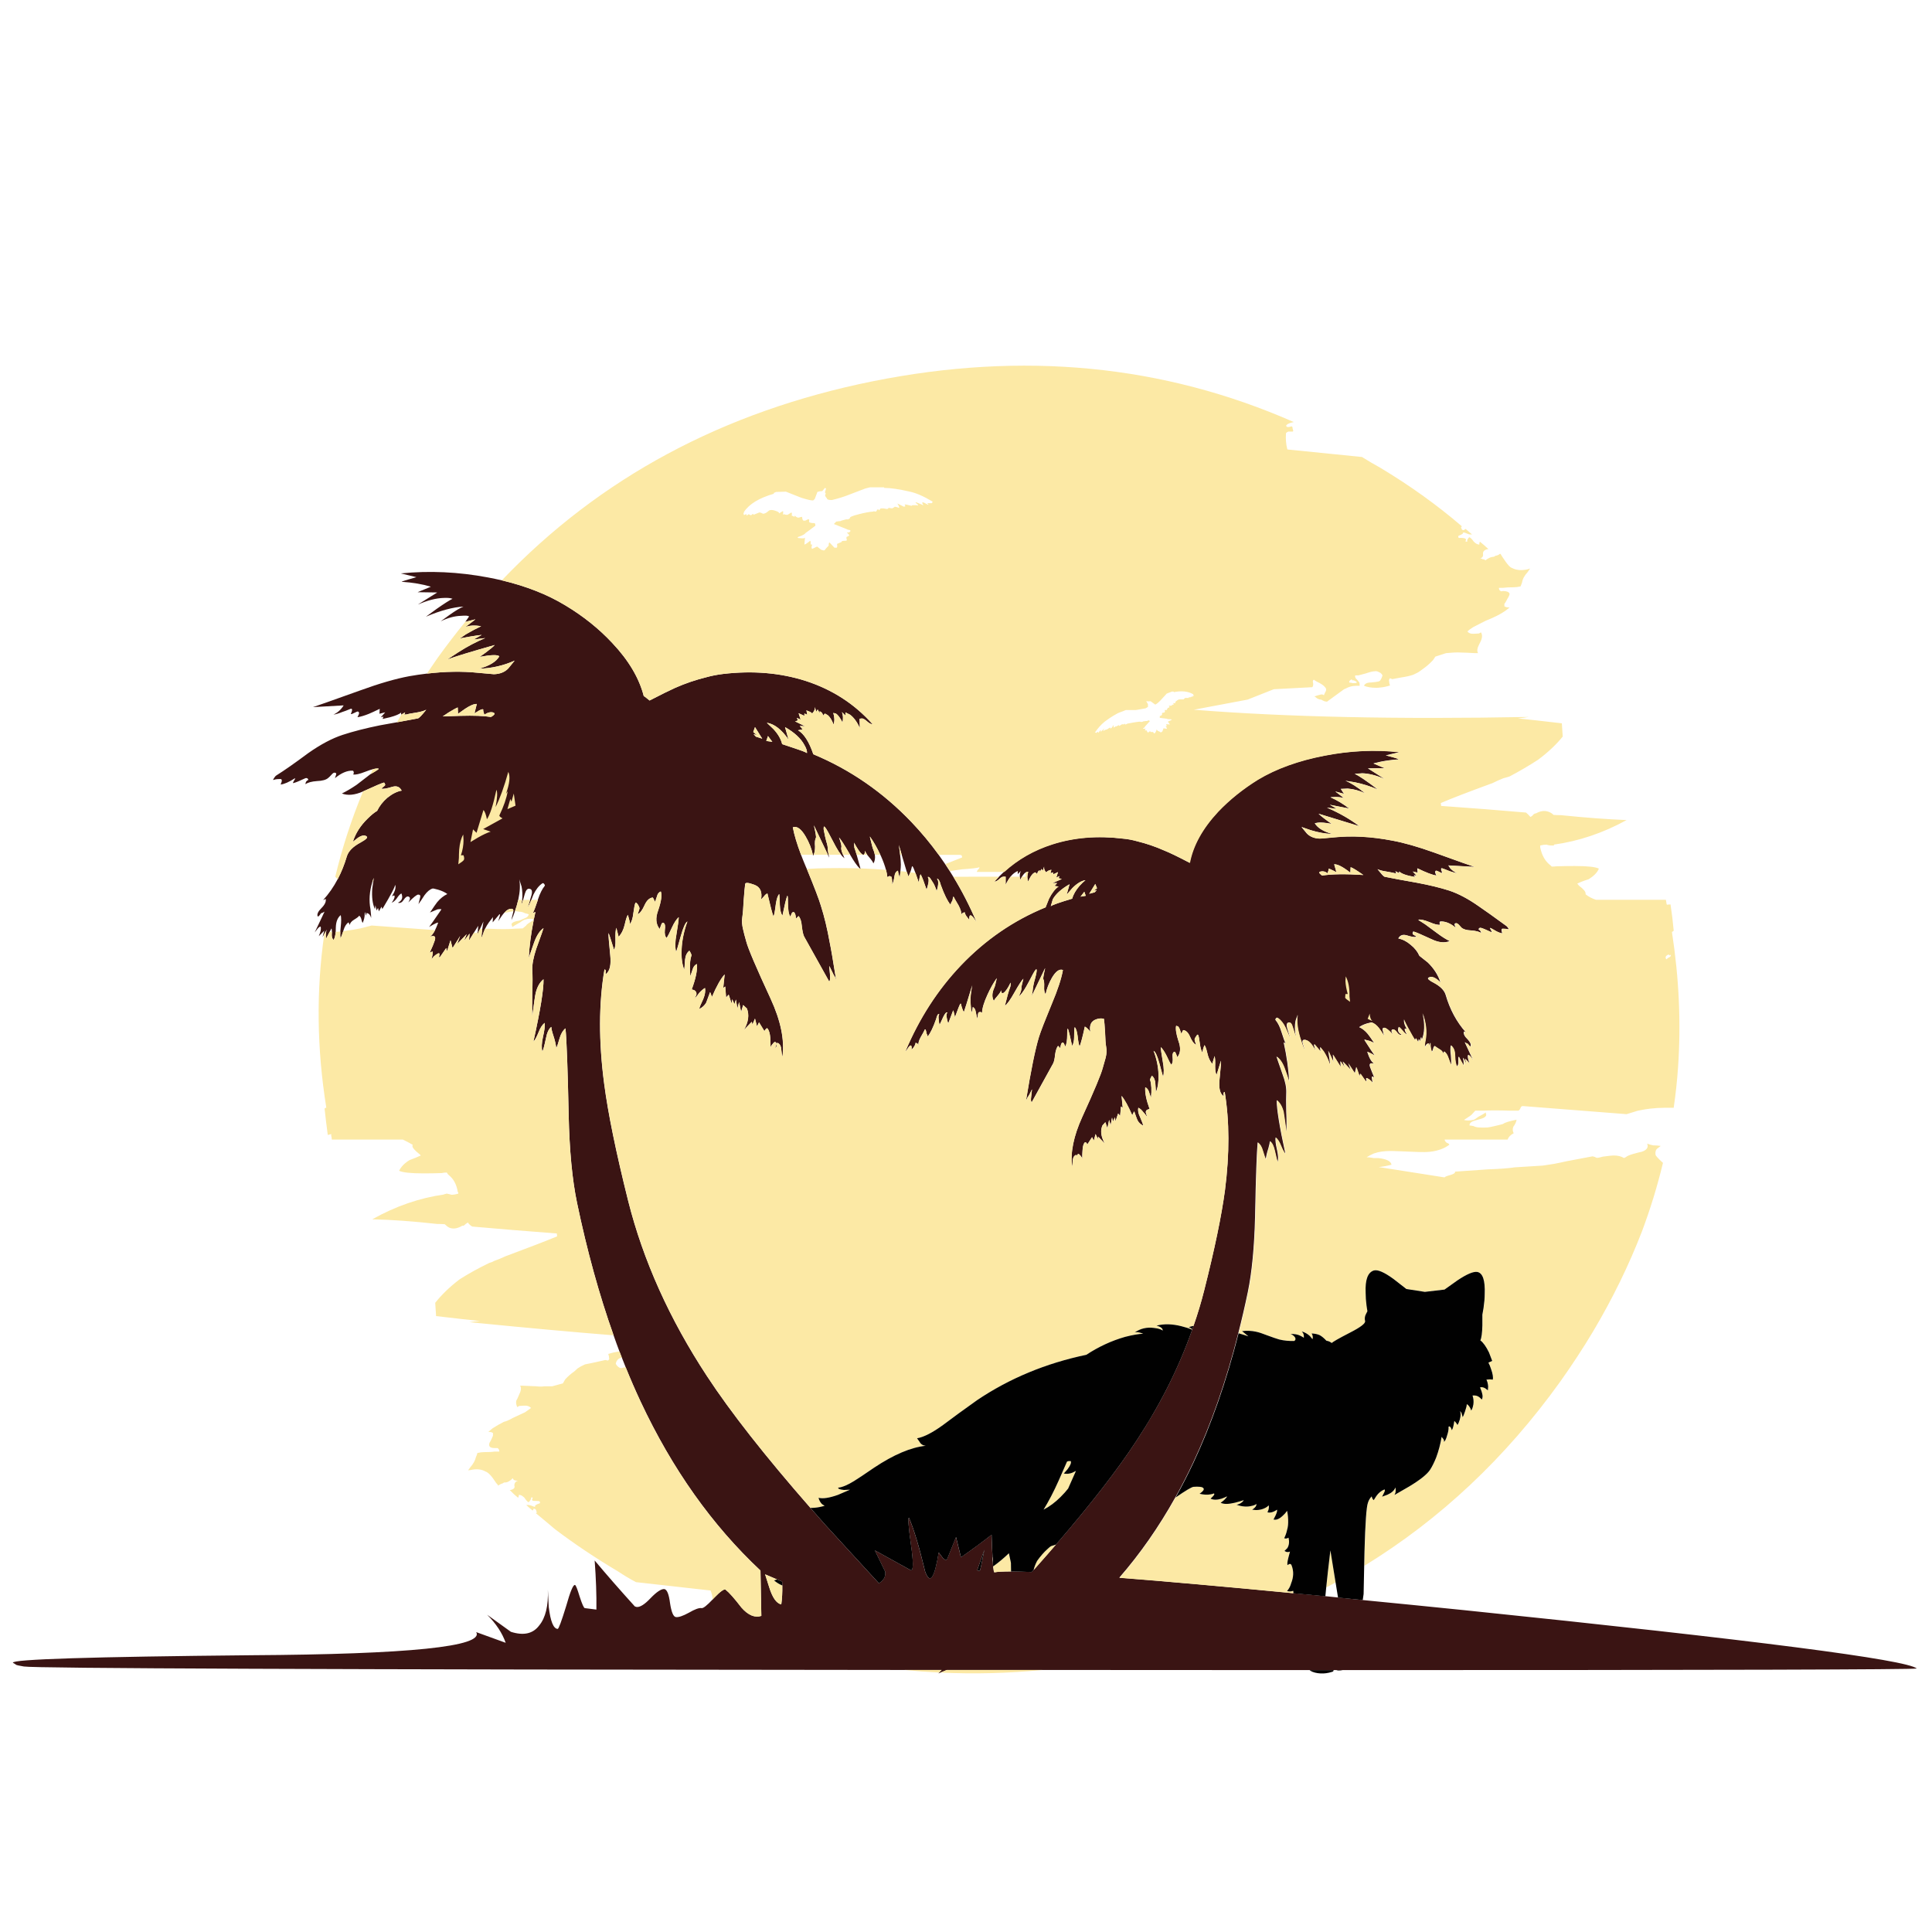 <?xml version="1.0" encoding="utf-8"?>
<!-- Generator: Adobe Illustrator 16.0.0, SVG Export Plug-In . SVG Version: 6.00 Build 0)  -->
<!DOCTYPE svg PUBLIC "-//W3C//DTD SVG 1.1//EN" "http://www.w3.org/Graphics/SVG/1.1/DTD/svg11.dtd">
<svg version="1.1" id="Layer_1" xmlns="http://www.w3.org/2000/svg" xmlns:xlink="http://www.w3.org/1999/xlink" x="0px" y="0px"
	 width="300px" height="300px" viewBox="0 0 300 300" enable-background="new 0 0 300 300" xml:space="preserve">
<g>
	<path fill="#3A1413" d="M211.609,248.455c4.937,0.479,10.185,1.003,15.744,1.57c45.215,4.664,68.646,7.686,70.289,9.061
		c-0.676,0.163-30.387,0.246-89.129,0.246c-0.342,0-0.687,0-1.029,0c-0.137,0-0.271,0-0.404,0c-1.229,0-2.471,0-3.723,0
		c-12.569-0.002-26.393-0.009-41.471-0.021c-3.385,0.002-6.83,0.002-10.338,0c-1.525,0-3.035,0-4.532,0l-0.986,0.403l-0.313,0.136
		l0.112-0.136l0.381-0.403c-1.948-0.002-3.877-0.002-5.787,0c-89.536-0.064-135.109-0.246-136.72-0.539
		c-0.717-0.119-1.121-0.209-1.21-0.269c-0.06-0.06-0.225-0.165-0.493-0.313c-0.18-0.539,12.155-0.926,37.005-1.166
		c24.55-0.148,36.198-1.346,34.942-3.59l4.575,1.66c-0.538-1.525-1.496-2.976-2.871-4.352l3.679,2.646
		c1.973,0.629,3.438,0.299,4.396-0.986c0.987-1.195,1.436-3.051,1.346-5.563c0.03,0.537,0.074,1.437,0.135,2.688
		c0.269,2.244,0.732,3.382,1.39,3.41c0.15,0,0.583-1.166,1.301-3.498c0.658-2.334,1.121-3.438,1.39-3.318
		c0.119,0,0.359,0.6,0.718,1.794c0.389,1.194,0.658,1.794,0.808,1.794l1.794,0.227c0.03-2.272-0.06-4.814-0.269-7.625
		c1.854,2.213,3.932,4.59,6.234,7.131l0.27,0.09c0.538,0.06,1.27-0.403,2.197-1.391c0.927-0.957,1.63-1.42,2.108-1.392
		c0.419,0.062,0.718,0.792,0.897,2.196c0.209,1.375,0.508,2.095,0.897,2.152c0.419,0.062,1.092-0.164,2.019-0.672
		c0.927-0.539,1.585-0.779,1.974-0.719c0.25,0.057,0.826-0.393,1.727-1.346c0.064-0.073,0.132-0.147,0.201-0.225
		c0.987-1.019,1.585-1.451,1.794-1.302c0.568,0.448,1.39,1.375,2.467,2.78c1.047,1.195,2.079,1.63,3.095,1.301l-0.135-7.042
		c-7.505-7.024-13.711-15.772-18.615-26.24c-0.802-1.716-1.572-3.487-2.309-5.313c-0.205-0.504-0.407-1.012-0.606-1.525
		c-0.123-0.307-0.243-0.613-0.358-0.92c-0.315-0.832-0.622-1.677-0.92-2.533c-2.23-6.267-4.121-13.121-5.675-20.566
		c-0.747-3.588-1.181-8.133-1.3-13.637c-0.15-7.207-0.314-11.689-0.494-13.457c-0.388,0.301-0.688,0.793-0.897,1.48
		c-0.239,0.868-0.419,1.391-0.538,1.57c-0.06-0.567-0.209-1.211-0.449-1.93c-0.209-0.628-0.313-1.076-0.313-1.347
		c-0.389,0.271-0.673,0.882-0.853,1.84c-0.239,1.138-0.418,1.795-0.539,1.974c-0.149-0.537-0.119-1.285,0.09-2.242
		c0.239-1.016,0.328-1.748,0.269-2.197c-0.359,0.27-0.673,0.748-0.941,1.436c-0.299,0.748-0.569,1.24-0.808,1.48
		c1.077-4.875,1.6-8.104,1.57-9.689c-0.568,0.449-0.972,1.151-1.211,2.109c-0.09,0.357-0.269,1.568-0.539,3.633
		c-0.03-0.809-0.03-2.004,0-3.589c0.06-1.614,0.06-2.812,0-3.588c-0.03-0.867,0.179-1.974,0.628-3.319
		c0.747-2.063,1.122-3.125,1.122-3.185c-0.568,0.389-1.047,1.106-1.435,2.153c-0.209,0.568-0.493,1.391-0.853,2.467
		c0.075-1.735,0.33-3.693,0.762-5.877c0.007-0.035,0.015-0.072,0.023-0.112c0.078-0.373,0.16-0.755,0.247-1.143l-0.404,0.18
		c0.174-0.321,0.437-1.008,0.785-2.064c0.005-0.029,0.012-0.06,0.022-0.089c0.299-0.897,0.643-1.585,1.032-2.063
		c0.06-0.061,0.03-0.165-0.089-0.314c-0.09-0.119-0.179-0.149-0.27-0.089c-0.538,0.359-1.001,0.942-1.391,1.75
		c-0.111,0.296-0.215,0.565-0.313,0.807c-0.223,0.54-0.418,0.942-0.583,1.211c0.024-0.094,0.151-0.498,0.381-1.211
		c0.056-0.2,0.124-0.424,0.202-0.673c0.18-0.627,0.089-0.972-0.269-1.031c-0.329-0.09-0.583,0.18-0.763,0.807
		c-0.097,0.356-0.179,0.655-0.246,0.897c-0.137,0.432-0.235,0.687-0.292,0.763c0.055-0.255,0.101-0.51,0.134-0.763
		c0.072-0.696,0.042-1.383-0.089-2.063l-0.359-1.121c0.169,0.867,0.116,1.929-0.157,3.185c-0.071,0.303-0.153,0.617-0.247,0.942
		c-0.083,0.289-0.172,0.565-0.27,0.83c-0.163,0.5-0.343,0.957-0.538,1.368c0-0.089,0.075-0.433,0.224-1.031
		c0.042-0.125,0.064-0.237,0.068-0.336c0.03-0.233-0.053-0.36-0.247-0.381c-0.388-0.03-0.777,0.179-1.166,0.627l-0.023,0.022
		c-0.184,0.194-0.491,0.62-0.919,1.278c0.119-0.329,0.194-0.568,0.224-0.718c0.071-0.212,0.078-0.331,0.022-0.359
		c-0.02-0.006-0.042-0.006-0.066,0l-0.023,0.045l-1.009,1.211l0.044-0.785v-0.023l-0.021,0.023
		c-0.176,0.209-0.378,0.471-0.606,0.785c-0.237,0.333-0.439,0.669-0.605,1.009c-0.139,0.288-0.251,0.579-0.336,0.874
		c-0.242,0.799-0.271,0.508-0.089-0.874c0.052-0.319,0.111-0.7,0.18-1.145l-0.539,1.167l-0.404,0.852l0.068-0.561l0.067-0.785
		l-0.696,1.1l-0.739,1.188l0.089-1.077l-0.853,1.121l0.404-1.032l-1.48,1.525c0.33-0.868,0.479-1.286,0.449-1.256
		c0,0.06-0.388,0.688-1.166,1.884l-0.314-1.211l-0.539,1.705l-0.134-0.493l-0.897,1.301c-0.209,0.208-0.269,0.179-0.18-0.09
		c0.089-0.358,0.015-0.479-0.224-0.358c-0.479,0.269-0.808,0.583-0.986,0.941c0.208-0.837,0.254-1.256,0.134-1.256l-0.404,0.179
		c0.389-0.837,0.643-1.451,0.763-1.839c0.239-0.688-0.015-0.897-0.763-0.628c0.27-0.135,0.547-0.479,0.831-1.032
		c0.154-0.31,0.311-0.684,0.47-1.121c0.03-0.149-0.434,0.061-1.39,0.628c0.15-0.18,0.778-1.077,1.883-2.691
		c0.061-0.089-0.134-0.104-0.583-0.044c-0.06,0.03-0.448,0.194-1.166,0.493c0.538-0.807,0.912-1.346,1.122-1.615
		c0.478-0.567,1.001-0.986,1.57-1.256c-0.359-0.269-0.837-0.493-1.436-0.673c-0.538-0.149-0.822-0.208-0.852-0.179
		c-0.419,0.119-0.837,0.464-1.256,1.031c-0.418,0.658-0.733,1.122-0.941,1.391c0.149-0.568,0.239-0.927,0.269-1.076
		c0.06-0.27-0.044-0.404-0.314-0.404c-0.208,0-0.717,0.404-1.524,1.211c0.119-0.209,0.195-0.374,0.225-0.493
		c0.06-0.18,0-0.314-0.18-0.404c-0.239-0.089-0.493,0.075-0.763,0.494c-0.269,0.418-0.567,0.568-0.897,0.448
		c0.628-0.299,0.808-0.777,0.539-1.435c-0.209,0.089-0.448,0.344-0.717,0.762c-0.27,0.359-0.539,0.583-0.808,0.673
		c0.209-0.239,0.359-0.508,0.448-0.807c0.089-0.33-0.044-0.389-0.404-0.18c0.509-0.808,0.673-1.405,0.493-1.794
		c0.03,0.269-0.627,1.525-1.973,3.768l-0.135-0.359l-0.404,0.717l-0.134-0.538l-0.225,0.404l-0.179-0.808l-0.09,0.583
		c-0.358-0.808-0.493-1.854-0.403-3.14l0.157-1.144l0.067-0.561c-0.076,0.208-0.143,0.418-0.203,0.628
		c-0.457,1.499-0.554,2.919-0.292,4.261c0.09,0.808,0.12,1.256,0.09,1.346c-0.061-0.299-0.195-0.523-0.404-0.673
		c-0.18-0.06-0.269-0.105-0.269-0.135l-0.135,0.448c-0.03-0.149-0.06-0.284-0.089-0.403c-0.06-0.209-0.09-0.165-0.09,0.134
		c0,0.449-0.104,0.912-0.314,1.391c-0.089-0.119-0.165-0.329-0.224-0.627c-0.06-0.209-0.165-0.374-0.313-0.494
		c-0.09,0.15-0.359,0.359-0.808,0.628c-0.389,0.239-0.613,0.509-0.673,0.808l-0.179-0.404c-0.329,0.209-0.583,0.598-0.762,1.166
		c-0.024,0.077-0.047,0.151-0.068,0.224c-0.178,0.558-0.319,0.917-0.426,1.077c-0.039-0.253-0.047-0.597-0.022-1.032
		c0.014-0.227,0.036-0.481,0.067-0.762c0.089-0.778,0.089-1.375,0-1.794c-0.479,0.389-0.733,1.016-0.763,1.884
		c0,0.262-0.007,0.501-0.022,0.718c-0.049,0.595-0.161,1.014-0.336,1.255c-0.209-0.209-0.298-0.508-0.269-0.897
		c0.008-0.132,0.016-0.252,0.021-0.358c-0.002-0.254-0.025-0.434-0.067-0.539l-0.291,0.539l-0.561,1.076
		c-0.048-0.406-0.04-0.766,0.022-1.076c0.021-0.078,0.044-0.152,0.067-0.224c0.083-0.194,0.023-0.119-0.18,0.224
		c-0.011,0.028-0.026,0.058-0.044,0.089l-0.135,0.247l-0.269,0.47l0.269-0.986l-0.852,0.853c0.269-0.628,0.373-1.092,0.313-1.391
		c-0.03-0.179-0.194-0.104-0.493,0.224l-0.449,0.583l1.525-3.229l-0.404,0.225c-0.03-0.09-0.135,0-0.314,0.269
		c-0.179,0.239-0.299,0.313-0.358,0.224c-0.12-0.33,0.074-0.748,0.583-1.256c0.539-0.538,0.763-1.016,0.673-1.435l-0.403,0.18
		c0.873-0.953,1.627-2.037,2.265-3.252c0.563-1.072,1.035-2.246,1.413-3.522c0.239-0.807,0.942-1.524,2.108-2.152
		c0.867-0.479,1.197-0.793,0.987-0.942c-0.299-0.271-0.748-0.209-1.346,0.179l-0.808,0.628c0.418-1.316,1.182-2.512,2.287-3.588
		c0.539-0.538,1.032-0.942,1.48-1.21c0.359-0.748,0.882-1.42,1.57-2.019c0.778-0.628,1.525-1.002,2.243-1.122
		c-0.299-0.598-0.792-0.793-1.48-0.583c-0.868,0.269-1.42,0.359-1.66,0.269c-0.03,0,0.119-0.134,0.449-0.403
		c0.18-0.12,0.165-0.3-0.044-0.539c-0.299,0.061-1.361,0.509-3.185,1.346c-0.03,0.013-0.06,0.029-0.09,0.045
		c-1.276,0.561-2.368,0.665-3.274,0.314c0.688-0.33,1.45-0.778,2.287-1.346c0.479-0.359,1.196-0.912,2.153-1.66
		c0.958-0.538,1.375-0.822,1.256-0.852c-0.191-0.053-0.49-0.023-0.897,0.089c-0.303,0.076-0.662,0.195-1.077,0.359
		c-0.986,0.388-1.644,0.538-1.974,0.448c0.09-0.12,0.12-0.24,0.09-0.359c-0.03-0.15-0.09-0.225-0.18-0.225
		c-0.837-0.03-1.75,0.359-2.736,1.166c0.089-0.239,0.149-0.418,0.179-0.538c0.06-0.18,0-0.285-0.179-0.314
		c-0.15-0.03-0.314,0.06-0.493,0.27c-0.24,0.269-0.419,0.449-0.539,0.538c-0.329,0.299-0.912,0.463-1.75,0.493
		c-0.836,0.061-1.435,0.224-1.794,0.493c0-0.329,0.15-0.553,0.449-0.673c-0.06-0.239-0.208-0.329-0.449-0.269
		c-0.957,0.449-1.584,0.703-1.883,0.763c-0.089,0.03-0.075-0.061,0.044-0.27c0.18-0.269,0.254-0.433,0.225-0.493
		c-0.927,0.599-1.674,0.927-2.243,0.987c0.269-0.598,0.239-0.882-0.089-0.852c-0.449,0-0.778,0.044-0.988,0.134
		c-0.119,0.061-0.104-0.03,0.046-0.269c0.119-0.209,0.254-0.358,0.403-0.448c1.197-0.748,2.841-1.898,4.934-3.454
		c1.914-1.346,3.694-2.288,5.338-2.826c1.645-0.538,3.574-1.031,5.787-1.48c0.684-0.128,1.558-0.285,2.624-0.471
		c0.935-0.18,2.019-0.381,3.252-0.605c0.18-0.03,0.613-0.478,1.301-1.346c-0.329,0.18-0.852,0.329-1.57,0.449
		c-0.808,0.119-1.271,0.209-1.39,0.269l-0.449,0.044l0.134-0.358l-0.605,0.358h-0.022v-0.313c-0.27,0.239-0.837,0.479-1.705,0.717
		l-1.166,0.269l0.134-0.358l-0.403,0.089l0.673-0.762l-0.897,0.225l0.045-0.763c-0.748,0.359-1.301,0.613-1.66,0.763
		c-0.657,0.269-1.256,0.448-1.794,0.538c0.12-0.239,0.194-0.404,0.224-0.493c0.061-0.209,0-0.344-0.179-0.404
		c-0.061,0-0.24,0.075-0.539,0.224c-0.269,0.15-0.449,0.209-0.538,0.18c0.269-0.628,0.254-0.897-0.044-0.808
		c-0.569,0.239-1.002,0.404-1.301,0.493c-0.509,0.209-0.958,0.344-1.346,0.404c0.538-0.269,0.957-0.598,1.255-0.986
		c0.15-0.18,0.254-0.33,0.315-0.449l-4.755,0.269c0.479-0.15,2.931-1.016,7.356-2.602c2.961-1.076,5.488-1.809,7.581-2.197
		c0.936-0.166,1.848-0.3,2.736-0.404c2.833-0.34,5.465-0.384,7.896-0.135c1.644,0.15,2.482,0.224,2.512,0.224
		c0.957-0.03,1.704-0.328,2.243-0.897l0.986-1.211c-1.734,0.777-3.573,1.196-5.517,1.256c1.615-0.449,2.662-1.092,3.14-1.928
		c-0.27-0.269-1.286-0.239-3.051,0.089l0.942-0.673c0.688-0.508,1.151-0.897,1.39-1.167c-3.708,1.047-6.16,1.794-7.355,2.243
		l1.704-1.122c1.406-0.897,2.796-1.629,4.172-2.198l-1.794,0.225l1.255-0.718c-0.538,0.06-1.076,0.135-1.614,0.225
		c-1.136,0.179-1.765,0.313-1.884,0.404l1.031-0.718c0.867-0.509,1.66-0.927,2.377-1.256c-0.986-0.179-1.809-0.135-2.467,0.135
		c1.077-0.808,1.6-1.212,1.57-1.212l-1.57,0.404c0.045-0.061,0.09-0.122,0.135-0.179c0.325-0.449,0.475-0.673,0.449-0.673
		c-0.12-0.119-0.539-0.15-1.256-0.089c-0.986,0.03-2.033,0.313-3.14,0.852l1.301-0.942c0.957-0.688,1.704-1.136,2.243-1.346
		c-1.645,0.09-3.588,0.613-5.831,1.57l1.659-1.21c1.196-0.838,2.019-1.361,2.467-1.57c-0.299-0.119-0.748-0.165-1.346-0.135
		c-1.196,0.03-2.542,0.374-4.037,1.032L67.894,92l-3.051-0.045l2.063-0.852c-1.285-0.389-2.781-0.643-4.486-0.763
		c-0.179,0,0.15-0.119,0.987-0.358c0.388-0.12,0.807-0.24,1.256-0.359l-2.422-0.583c4.426-0.449,8.941-0.239,13.546,0.628
		c0.728,0.138,1.438,0.288,2.131,0.449c3.811,0.907,7.107,2.208,9.89,3.903c2.782,1.674,5.204,3.618,7.267,5.831
		c2.542,2.691,4.171,5.442,4.889,8.253c0.06,0.03,0.119,0.06,0.179,0.09c0.24,0.18,0.479,0.375,0.719,0.583
		c1.794-0.927,3.124-1.585,3.991-1.973c1.555-0.688,3.186-1.241,4.89-1.66c0.747-0.209,1.6-0.374,2.557-0.493
		c4.575-0.538,8.836-0.18,12.784,1.077c4.156,1.346,7.625,3.588,10.406,6.729c-0.239,0-0.508-0.135-0.808-0.404
		c-0.329-0.298-0.598-0.463-0.807-0.493l-0.404,0.045l0.044,1.435c-0.448-0.957-0.957-1.645-1.525-2.063l-0.718-0.358v0.494
		l-0.538-0.539c0.179,0.449,0.209,0.987,0.089,1.616c-0.358-0.719-0.703-1.182-1.031-1.392l-0.404-0.089
		c0.209,0.658,0.224,1.256,0.044,1.794c-0.269-0.717-0.583-1.211-0.942-1.48l-0.404-0.225l-0.269,0.315
		c-0.06-0.239-0.165-0.419-0.314-0.539l-0.224-0.134v0.313l-0.313-0.583l-0.225,0.358l-0.224-0.762
		c0.06,0.329-0.074,0.673-0.404,1.031c-0.119-0.149-0.313-0.269-0.583-0.358l-0.314-0.135l0.135,0.673l-0.449-0.18v0.359
		l-0.897-0.404l0.313,0.987l-0.583-0.27c0.119,0.27,0.164,0.404,0.134,0.404c-0.238,0.106-0.38,0.15-0.426,0.135l1.547,0.762
		l-0.807-0.045l0.449,0.538l-0.719,0.135c0.927,0.538,1.72,1.779,2.378,3.724c5.742,2.392,10.825,5.906,15.25,10.541
		c1.518,1.593,2.923,3.282,4.217,5.068c0.339,0.468,0.668,0.938,0.986,1.413c0.245,0.363,0.483,0.729,0.718,1.099
		c0.191,0.296,0.377,0.596,0.561,0.897c1.355,2.216,2.561,4.564,3.611,7.042c-0.149-0.239-0.329-0.493-0.539-0.763
		c-0.446-0.508-0.643-0.343-0.581,0.494c-0.032-0.12-0.167-0.314-0.404-0.583c-0.181-0.239-0.284-0.463-0.314-0.673
		c-0.317,0.058-0.495,0.2-0.538,0.426c0.053-0.357-0.082-0.843-0.402-1.458c-0.389-0.657-0.644-1.105-0.764-1.346
		c-0.06-0.089-0.104-0.03-0.134,0.18c-0.03,0.269-0.075,0.434-0.136,0.493c-0.09,0.09-0.165,0.27-0.225,0.539
		c-0.479-0.568-0.985-1.6-1.524-3.095c-0.03-0.179-0.104-0.389-0.224-0.628c-0.15-0.269-0.269-0.374-0.358-0.313
		c0.269,0.269,0.254,0.912-0.045,1.928c-0.208-0.657-0.433-1.151-0.673-1.48c-0.119-0.209-0.224-0.374-0.313-0.493
		c-0.15-0.209-0.284-0.285-0.404-0.224c0.15,0.179,0.18,0.508,0.09,0.986c-0.061,0.269-0.15,0.599-0.27,0.986
		c-0.419-1.255-0.718-2.033-0.897-2.332c-0.06-0.209-0.164,0.194-0.313,1.211c-0.206-0.617-0.377-1.11-0.516-1.48
		c-0.023-0.065-0.046-0.125-0.067-0.179c-0.269-0.778-0.433-1.032-0.493-0.762c-0.062,0.297-0.145,0.573-0.246,0.83
		c-0.081,0.234-0.178,0.45-0.292,0.65c-0.04-0.081-0.123-0.32-0.247-0.717c-0.179-0.563-0.44-1.446-0.785-2.647
		c-0.14-0.461-0.289-0.97-0.449-1.525c0.09,0.563,0.157,1.072,0.203,1.525c0.074,0.606,0.112,1.115,0.112,1.525
		c0,0.261-0.022,0.598-0.067,1.009c-0.025,0.298-0.062,0.634-0.112,1.009c-0.145-0.377-0.234-0.729-0.269-1.054v-0.022
		c-0.024,0.009-0.046,0.017-0.068,0.022c-0.258,0.137-0.416,0.399-0.471,0.785c-0.089,0.598-0.209,1.047-0.358,1.346
		c0-0.748-0.06-1.166-0.18-1.256c-0.09,0.061-0.149,0.03-0.179-0.089l-0.404,0.18c-0.024-0.333-0.091-0.706-0.202-1.122
		c-0.163-0.624-0.425-1.342-0.785-2.153c-0.028-0.061-0.058-0.12-0.09-0.18c-0.509-1.09-1.047-2.032-1.614-2.825
		c-0.03-0.03,0.03,0.239,0.18,0.807c0.119,0.509,0.209,0.853,0.269,1.032c0.155,0.353,0.259,0.683,0.314,0.986
		c0.077,0.521,0.002,0.969-0.224,1.346c-0.061-0.209-0.285-0.538-0.673-0.986c-0.11-0.128-0.207-0.248-0.292-0.359
		c-0.183-0.252-0.295-0.461-0.336-0.628c-0.061,1.137-0.628,0.718-1.705-1.255c0.03,0.478,0.045,0.732,0.045,0.762
		c0.062,0.155,0.182,0.528,0.359,1.121c0.152,0.531,0.345,1.233,0.583,2.109c0.018,0.047,0.033,0.092,0.045,0.134
		c-0.05-0.04-0.103-0.085-0.157-0.134c-0.401-0.388-0.895-1.091-1.481-2.109c-0.04-0.059-0.077-0.118-0.112-0.18
		c-0.778-1.345-1.316-2.182-1.615-2.512c0.299,0.838,0.419,1.346,0.358,1.525c-0.06,0.209,0.016,0.568,0.224,1.077
		c0.012,0.031,0.026,0.061,0.045,0.089c0.071,0.203,0.146,0.382,0.225,0.539c-0.17-0.118-0.349-0.297-0.539-0.539
		c-0.251-0.313-0.52-0.732-0.807-1.255c-0.569-1.077-0.973-1.84-1.212-2.288c-0.448-0.807-0.673-1.031-0.673-0.673
		c-0.029,0.179,0,0.434,0.09,0.763c0.06,0.358,0.164,0.823,0.314,1.391c0.149,0.448,0.224,0.823,0.224,1.121
		c0.02,0.307,0.065,0.622,0.135,0.942c0.022,0.148,0.052,0.298,0.089,0.449c-0.072-0.153-0.139-0.302-0.201-0.449
		c-1.281-2.709-2.005-4.234-2.176-4.575c0.27,1.166,0.374,1.809,0.314,1.928c-0.15,0.27-0.194,0.733-0.135,1.391
		c0,0.541-0.075,0.958-0.225,1.255c-0.031,0.048-0.061,0.093-0.089,0.135c-0.009-0.045-0.017-0.09-0.022-0.135
		c-0.218-0.998-0.6-1.955-1.144-2.871c-0.688-1.167-1.346-1.63-1.974-1.391c0.222,1.175,0.647,2.595,1.278,4.261
		c0.222,0.583,0.468,1.196,0.74,1.839c0.051,0.124,0.103,0.244,0.157,0.359c1.164,2.823,1.889,4.721,2.175,5.696
		c0.539,1.675,1.002,3.604,1.39,5.787c0.18,0.837,0.509,2.766,0.987,5.786c-0.12-0.39-0.239-0.644-0.359-0.763
		c-0.508-1.078-0.748-1.542-0.718-1.393c0.03,0.33,0.075,0.809,0.135,1.438c0.03,0.509-0.016,0.821-0.135,0.94l-3.902-6.998
		c-0.15-0.298-0.27-0.852-0.359-1.66c-0.06-0.688-0.224-1.196-0.493-1.524l-0.404,0.403c-0.03-0.269-0.06-0.463-0.089-0.583
		c-0.061-0.209-0.135-0.345-0.224-0.404c-0.15-0.06-0.27,0-0.359,0.18c-0.089,0.239-0.165,0.404-0.224,0.493
		c-0.239-0.359-0.359-1.106-0.359-2.243c0-0.837-0.044-1.136-0.134-0.897c-0.15,0.389-0.389,1.39-0.718,3.005
		c-0.24-0.358-0.374-0.912-0.404-1.659c-0.03-0.957-0.061-1.525-0.09-1.705c-0.239,0.24-0.419,0.778-0.538,1.616
		c-0.119,0.986-0.239,1.615-0.359,1.883c-0.179-0.448-0.493-1.644-0.942-3.588c-0.18,0.06-0.358,0.209-0.538,0.449
		c-0.269,0.299-0.418,0.463-0.448,0.493c0.209-1.196-0.135-1.958-1.032-2.288c-0.957-0.359-1.435-0.389-1.435-0.089
		c-0.061,0.419-0.135,1.226-0.224,2.422c-0.061,1.227-0.135,2.138-0.224,2.737c-0.09,0.538-0.045,1.166,0.134,1.883
		c0.09,0.419,0.254,1.047,0.494,1.884c0.269,1.047,1.524,3.992,3.767,8.835c1.586,3.438,2.198,6.443,1.84,9.018
		c-0.061-0.148-0.12-0.521-0.18-1.121c-0.03-0.447-0.165-0.762-0.404-0.939c-0.209-0.15-0.313-0.092-0.313,0.18
		c0,0.328-0.076,0.492-0.225,0.492c0.089-0.209,0.149-0.373,0.179-0.492c0.061-0.18,0-0.314-0.179-0.404
		c-0.09-0.029-0.224,0.074-0.404,0.313c-0.209,0.24-0.314,0.436-0.314,0.584c-0.03-0.629-0.044-1.137-0.044-1.524
		c-0.06-0.717-0.209-1.21-0.449-1.479c-0.06-0.06-0.134-0.028-0.224,0.092c-0.119,0.089-0.195,0.21-0.225,0.357l-0.852-1.392
		l-0.314,0.629l-0.313-1.211l-0.404,0.94l-0.09-0.448l-1.211,1.256c0.688-1.228,0.838-2.332,0.449-3.318l-0.583-0.538l-0.313,1.076
		l-0.314-1.523l-0.27,0.985l-0.224-1.391l-0.225,0.718l-0.358-0.763l-0.09,0.672l-0.449-1.392l-0.403,0.449l-0.135-1.705
		l-0.313,0.226l0.224-2.107c-0.598,0.658-1.256,1.824-1.974,3.498c-0.209-0.627-0.314-0.853-0.314-0.672
		c-0.149,0.418-0.344,0.94-0.583,1.57c-0.239,0.418-0.599,0.745-1.077,0.985c0.03-0.24,0.239-0.764,0.628-1.57
		c0.269-0.657,0.358-1.227,0.269-1.704c-0.299,0.18-0.599,0.434-0.897,0.764c-0.299,0.418-0.538,0.718-0.718,0.896
		c0.119-0.271,0.209-0.463,0.269-0.584c0.06-0.237,0-0.446-0.18-0.627c-0.089-0.09-0.269-0.164-0.538-0.226
		c0.628-1.674,0.897-2.989,0.807-3.947c-0.329,0.15-0.553,0.434-0.673,0.853c-0.208,0.657-0.329,1.001-0.358,1.03
		c-0.12-1.436-0.061-2.497,0.18-3.186c0.03-0.119-0.075-0.374-0.314-0.762c-0.388,0.299-0.612,0.762-0.673,1.39
		c-0.06,0.957-0.104,1.48-0.134,1.57c-0.329-0.838-0.464-1.885-0.404-3.14c0.06-1.406,0.358-2.856,0.897-4.352
		c-0.299,0.15-0.643,0.913-1.032,2.289c-0.419,1.524-0.658,2.332-0.718,2.421c-0.179-0.688-0.165-1.585,0.045-2.691
		c0.239-1.405,0.359-2.302,0.359-2.691c-0.359,0.33-0.703,0.853-1.032,1.57c-0.388,0.867-0.673,1.421-0.853,1.66
		c-0.239-0.239-0.329-0.658-0.269-1.256c0.09-0.568,0.03-0.927-0.179-1.077c-0.149-0.089-0.269-0.015-0.358,0.224
		c-0.061,0.15-0.15,0.389-0.269,0.718c-0.599-0.748-0.673-1.72-0.224-2.916c0.478-1.406,0.612-2.377,0.403-2.916
		c-0.299,0.119-0.493,0.358-0.583,0.717c-0.18,0.568-0.285,0.868-0.314,0.897c-0.208-0.449-0.329-0.673-0.358-0.673
		c-0.509,0.06-0.927,0.448-1.256,1.166c-0.358,0.808-0.718,1.286-1.077,1.435c0.18-0.538,0.27-0.822,0.27-0.852
		c0.03-0.12-0.045-0.33-0.224-0.628c-0.209-0.298-0.344-0.389-0.404-0.269c-0.09,0.179-0.194,0.703-0.314,1.57
		c-0.089,0.807-0.269,1.375-0.538,1.704c0.03-0.15-0.074-0.628-0.313-1.435c-0.15,0.209-0.314,0.717-0.494,1.525
		c-0.179,0.777-0.493,1.405-0.942,1.884c-0.03-0.089-0.15-0.554-0.358-1.391c-0.12,0.358-0.165,0.972-0.135,1.839
		c0.03,0.747-0.044,1.271-0.224,1.57c-0.479-1.555-0.762-2.422-0.853-2.602c-0.03,0.24,0.061,1.391,0.269,3.455
		c0.15,1.464-0.06,2.422-0.627,2.871c-0.09,0.09-0.12,0.029-0.09-0.18c0.061-0.299,0-0.465-0.179-0.493
		c-0.897,5.263-0.912,11.187-0.045,17.763c0.598,4.574,1.839,10.63,3.723,18.166c2.333,9.271,6.414,18.348,12.245,27.229
		c3.659,5.582,9.011,12.397,16.059,20.453c0.728,0.844,1.476,1.693,2.243,2.559l8.388,9.15c0.748-0.449,1.077-1.047,0.987-1.795
		l-1.615-3.318l5.607,3.095c0.388,0.06,0.388-1.271,0-3.991c-0.389-2.781-0.494-4.173-0.314-4.173
		c0.748,1.705,1.585,4.486,2.512,8.343c0.749,2.096,1.451,1.107,2.109-2.959l0.673,0.896c0.15,0.119,0.284,0.224,0.404,0.314
		c0.06-0.031,0.134-0.076,0.224-0.137l1.39-3.454l0.763,3.142c1.766-1.228,3.35-2.394,4.754-3.5c0.047,1.475,0.1,2.662,0.158,3.565
		c0.014,0.274,0.027,0.521,0.045,0.74c0.016,0.228,0.03,0.428,0.045,0.604c0.063,0.612,0.131,0.92,0.201,0.92
		c0.486-0.088,1.348-0.133,2.579-0.137c0.874,0.012,1.942,0.041,3.207,0.092l0.292-0.313l0.292-0.313
		c1.104-1.242,2.166-2.453,3.185-3.635c5.422-6.283,9.596-11.666,12.516-16.146c3.707-5.641,6.586-11.381,8.636-17.225
		c0.01-0.016,0.019-0.031,0.021-0.046c0.063-0.179,0.123-0.358,0.181-0.538c0.641-1.826,1.192-3.664,1.659-5.518
		c1.613-6.37,2.691-11.559,3.229-15.564c0.72-5.652,0.702-10.736-0.045-15.25c-0.147,0.028-0.209,0.164-0.181,0.402
		c0.062,0.18,0.029,0.238-0.09,0.18c-0.479-0.39-0.656-1.211-0.537-2.467c0.18-1.705,0.254-2.691,0.225-2.96l-0.673,2.197
		c-0.149-0.24-0.226-0.673-0.226-1.302c0.029-0.776,0-1.315-0.09-1.614c-0.209,0.747-0.33,1.151-0.357,1.211
		c-0.358-0.418-0.612-0.972-0.764-1.658c-0.148-0.657-0.299-1.077-0.447-1.257c-0.239,0.6-0.329,1.002-0.271,1.21
		c-0.209-0.269-0.357-0.746-0.447-1.435c-0.09-0.748-0.18-1.196-0.271-1.347c-0.06-0.118-0.164-0.045-0.313,0.226
		c-0.18,0.238-0.254,0.418-0.225,0.537c0,0.062,0.074,0.313,0.225,0.764c-0.33-0.149-0.644-0.568-0.94-1.258
		c-0.271-0.627-0.613-0.971-1.032-1.029c-0.061,0-0.163,0.193-0.313,0.583l-0.27-0.763c-0.091-0.211-0.193-0.359-0.313-0.448
		l-0.09,0.045l-0.09-0.09h-0.046c-0.118,0.479,0,1.271,0.358,2.377c0.388,1.047,0.328,1.885-0.182,2.512
		c-0.088-0.271-0.164-0.464-0.225-0.583c-0.089-0.238-0.193-0.314-0.313-0.225c-0.181,0.119-0.24,0.419-0.181,0.896
		c0.06,0.508-0.016,0.867-0.225,1.076c-0.15-0.209-0.392-0.672-0.718-1.391c-0.301-0.598-0.6-1.047-0.897-1.346
		c0,0.33,0.104,1.092,0.313,2.289c0.18,0.954,0.193,1.73,0.045,2.331c-0.029-0.062-0.225-0.764-0.582-2.108
		c-0.33-1.166-0.629-1.81-0.897-1.928c0.479,1.256,0.731,2.496,0.765,3.723c0.028,1.076-0.105,1.973-0.404,2.691
		c0-0.029-0.03-0.479-0.09-1.348c-0.029-0.539-0.209-0.941-0.539-1.211c-0.209,0.357-0.299,0.583-0.271,0.672
		c0.212,0.658,0.255,1.57,0.136,2.736c-0.028-0.029-0.136-0.328-0.313-0.896c-0.119-0.359-0.313-0.599-0.582-0.719
		c-0.062,0.867,0.164,1.988,0.673,3.363c-0.27,0.091-0.419,0.15-0.449,0.181c-0.147,0.149-0.179,0.329-0.09,0.537
		c0.03,0.121,0.09,0.3,0.18,0.539c-0.269-0.358-0.479-0.613-0.627-0.763c-0.238-0.33-0.492-0.556-0.764-0.674
		c-0.089,0.418,0,0.896,0.271,1.437c0.299,0.688,0.463,1.137,0.492,1.346c-0.42-0.209-0.719-0.493-0.896-0.853
		c-0.028-0.03-0.194-0.479-0.493-1.346c-0.028-0.029-0.134,0.164-0.313,0.582c-0.629-1.437-1.182-2.438-1.66-3.005l0.181,1.839
		l-0.271-0.18l-0.135,1.436l-0.313-0.358l-0.404,1.212l-0.089-0.628l-0.313,0.673l-0.134-0.628l-0.226,1.211l-0.227-0.853
		l-0.269,1.302l-0.313-0.942l-0.447,0.493c-0.358,0.808-0.239,1.749,0.357,2.826l-1.031-1.077l-0.045,0.359l-0.358-0.764
		l-0.271,1.03l-0.27-0.538l-0.762,1.166c0-0.117-0.047-0.224-0.135-0.313c-0.091-0.063-0.166-0.075-0.227-0.047
		c-0.21,0.209-0.329,0.629-0.357,1.258c-0.029,0.328-0.046,0.763-0.046,1.301c-0.028-0.148-0.118-0.313-0.27-0.493
		c-0.181-0.209-0.3-0.3-0.359-0.271c-0.141,0.086-0.198,0.197-0.179,0.336c-0.038-0.188-0.143-0.227-0.313-0.11
		c-0.209,0.147-0.328,0.418-0.358,0.81c-0.029,0.508-0.062,0.82-0.091,0.939c-0.299-2.184,0.225-4.755,1.569-7.715
		c1.886-4.127,2.944-6.668,3.185-7.625c0.211-0.719,0.359-1.242,0.449-1.57c0.148-0.628,0.181-1.166,0.09-1.613
		c-0.09-0.509-0.148-1.285-0.18-2.332c-0.061-1.047-0.119-1.75-0.181-2.107c-0.419-0.092-0.822-0.061-1.211,0.089
		c-0.776,0.269-1.076,0.911-0.896,1.929c-0.33-0.418-0.613-0.688-0.854-0.808c-0.329,1.524-0.6,2.558-0.809,3.095
		c-0.119-0.238-0.225-0.777-0.313-1.613c-0.09-0.719-0.238-1.183-0.447-1.391c-0.062,0.178-0.091,0.672-0.091,1.479
		c0,0.631-0.104,1.107-0.313,1.438c-0.299-1.405-0.508-2.271-0.629-2.604c-0.088-0.209-0.133,0.047-0.133,0.765
		c0,0.985-0.104,1.63-0.314,1.93c-0.09-0.209-0.148-0.358-0.18-0.448c-0.09-0.148-0.193-0.193-0.313-0.136
		c-0.119,0.093-0.209,0.375-0.269,0.854c-0.211-0.271-0.33-0.389-0.359-0.358c-0.209,0.269-0.357,0.718-0.447,1.347
		c-0.061,0.656-0.164,1.121-0.314,1.391l-3.318,6.012c-0.119-0.12-0.148-0.389-0.089-0.811c0.062-0.535,0.104-0.939,0.134-1.209
		c-0.299,0.627-0.508,1.018-0.627,1.166c-0.063,0.061-0.165,0.27-0.313,0.627c0.775-4.756,1.448-8.059,2.019-9.912
		c0.269-0.867,0.94-2.602,2.019-5.203c0.896-2.122,1.465-3.855,1.705-5.203c-0.539-0.209-1.105,0.193-1.705,1.21
		c-0.479,0.838-0.808,1.688-0.986,2.56c-0.18-0.239-0.254-0.629-0.225-1.166c0.029-0.568-0.016-0.975-0.136-1.213
		c-0.028-0.06,0.017-0.389,0.136-0.985c0.119-0.509,0.164-0.733,0.135-0.673l-2.063,4.306c0.091-0.418,0.15-0.808,0.182-1.166
		c0.028-0.269,0.09-0.599,0.18-0.985c0.147-0.51,0.254-0.912,0.313-1.212c0.063-0.27,0.092-0.479,0.092-0.628
		c0-0.329-0.195-0.134-0.584,0.583c-0.449,0.867-0.793,1.511-1.033,1.929c-0.446,0.777-0.836,1.301-1.166,1.569
		c0.33-0.688,0.466-1.183,0.404-1.479l0.313-1.301c-0.269,0.271-0.731,0.985-1.392,2.153c-0.599,1.076-1.09,1.765-1.479,2.063
		c0.299-1.256,0.565-2.213,0.808-2.871c0.029-0.029,0.062-0.18,0.092-0.448c0.028-0.239,0.015-0.313-0.047-0.224
		c-0.238,0.508-0.492,0.926-0.763,1.256c-0.419,0.479-0.644,0.433-0.673-0.135c-0.03,0.18-0.21,0.463-0.538,0.852
		c-0.33,0.359-0.522,0.629-0.584,0.809c-0.328-0.539-0.313-1.212,0.045-2.02c0.09-0.148,0.226-0.657,0.404-1.524
		c-0.511,0.718-0.987,1.569-1.437,2.558c-0.539,1.166-0.822,2.107-0.854,2.826l-0.359-0.181c0,0.119-0.045,0.149-0.134,0.089
		c-0.12,0.063-0.179,0.42-0.179,1.077c-0.121-0.269-0.225-0.657-0.314-1.166c-0.061-0.358-0.209-0.599-0.449-0.718
		c-0.027,0.328-0.104,0.643-0.225,0.941c-0.089-1.019-0.134-1.602-0.134-1.75c-0.03-0.6,0.06-1.449,0.269-2.557
		c-0.776,2.57-1.211,3.961-1.301,4.17c-0.18-0.326-0.328-0.744-0.447-1.255c-0.031-0.21-0.164,0-0.403,0.628
		c-0.119,0.328-0.3,0.809-0.539,1.438c0-0.121-0.044-0.346-0.136-0.674c-0.059-0.299-0.104-0.436-0.133-0.403
		c-0.39,1.047-0.644,1.72-0.764,2.019c-0.119-0.33-0.194-0.613-0.224-0.853c-0.089-0.388-0.06-0.673,0.09-0.853
		c-0.15-0.091-0.359,0.135-0.628,0.672c-0.239,0.539-0.434,0.959-0.583,1.258c-0.06-0.209-0.104-0.479-0.134-0.811
		c-0.061-0.447-0.03-0.73,0.089-0.852c-0.18-0.119-0.343,0.135-0.493,0.763c-0.449,1.286-0.882,2.185-1.301,2.69
		c-0.089-0.27-0.149-0.42-0.179-0.447c-0.089-0.538-0.179-0.748-0.269-0.629c-0.089,0.21-0.299,0.599-0.628,1.166
		c-0.292,0.523-0.412,0.951-0.358,1.277c-0.041-0.195-0.19-0.322-0.449-0.381c-0.03,0.328-0.239,0.688-0.628,1.076
		c0.06-0.718-0.089-0.854-0.448-0.404c-0.359,0.539-0.523,0.748-0.493,0.629c2.152-5.112,5.023-9.555,8.612-13.32
		c3.797-3.978,8.178-6.982,13.143-9.016l0.537-1.346c0.479-0.927,0.973-1.555,1.479-1.885l-0.628-0.089l0.404-0.448h-0.719
		l1.436-0.628c-0.299-0.089-0.463-0.135-0.493-0.135l0.136-0.313l-0.494,0.224l0.271-0.853l-0.763,0.359v-0.314l-0.403,0.135
		l0.136-0.538c-0.359,0.06-0.629,0.195-0.809,0.403c-0.27-0.299-0.374-0.598-0.313-0.897l-0.227,0.673l-0.18-0.313l-0.27,0.493
		v-0.269c-0.063,0-0.121,0.03-0.181,0.089c-0.119,0.12-0.194,0.285-0.226,0.494l-0.27-0.27c-0.091,0-0.21,0.06-0.357,0.179
		c-0.271,0.239-0.523,0.658-0.765,1.256c-0.181-0.448-0.181-0.958,0-1.525c-0.09-0.03-0.209,0-0.356,0.089
		c-0.017,0.008-0.031,0.016-0.045,0.022c-0.179,0.118-0.363,0.334-0.563,0.65c-0.098,0.144-0.194,0.308-0.292,0.494
		c-0.029-0.171-0.045-0.336-0.045-0.494c-0.009-0.274,0.028-0.528,0.11-0.762c0.006-0.03,0.014-0.061,0.023-0.089l-0.091,0.089
		l-0.358,0.359v-0.359v-0.089c-0.068,0.013-0.15,0.042-0.246,0.089c-0.096,0.053-0.209,0.128-0.336,0.224
		c-0.189,0.142-0.369,0.321-0.539,0.538c-0.271,0.331-0.525,0.75-0.764,1.256v-1.256h-0.357c-0.186,0.005-0.408,0.14-0.674,0.404
		c-0.27,0.239-0.508,0.359-0.717,0.359c0.23-0.262,0.471-0.516,0.717-0.763c0.258-0.262,0.521-0.516,0.785-0.762
		c2.127-1.93,4.615-3.351,7.469-4.262c3.379-1.077,7.027-1.375,10.945-0.897c0.717,0.06,1.449,0.195,2.197,0.404
		c1.465,0.358,2.869,0.837,4.216,1.435c0.837,0.33,2.169,0.972,3.991,1.929c0.51-2.691,1.975-5.338,4.396-7.94
		c1.766-1.854,3.828-3.513,6.19-4.979c2.843-1.704,6.28-2.946,10.317-3.723c3.977-0.778,7.862-0.958,11.662-0.539l-2.109,0.493
		c1.525,0.389,2.168,0.598,1.93,0.628c-0.927,0.061-1.839,0.18-2.736,0.359l-1.121,0.269l1.795,0.762
		c-0.148-0.03-1.031-0.03-2.646,0l2.604,1.66c-1.287-0.569-2.453-0.868-3.5-0.897l-1.166,0.089c0.629,0.269,1.824,1.077,3.588,2.422
		c-1.195-0.508-2.394-0.882-3.588-1.121l-1.437-0.225c0.747,0.269,1.765,0.912,3.052,1.929c-0.929-0.418-1.824-0.658-2.691-0.718
		c-0.688,0.03-1.047,0.045-1.077,0.045l0.493,0.762l-1.346-0.359l1.346,1.032c-0.357-0.119-0.821-0.18-1.391-0.18l-0.718,0.045
		c1.017,0.449,1.987,1.032,2.916,1.75l-3.007-0.583l1.076,0.627l-1.524-0.179c1.886,0.807,3.56,1.764,5.022,2.87l-6.323-1.928
		c0.358,0.358,1.03,0.882,2.021,1.57c-0.959-0.18-1.677-0.239-2.154-0.18l-0.448,0.089c0.419,0.718,1.315,1.271,2.69,1.66
		c-1.047-0.03-2.151-0.225-3.318-0.583l-1.436-0.493l0.854,1.032c0.479,0.479,1.121,0.732,1.928,0.762c0.18,0,0.896-0.06,2.153-0.18
		c2.843-0.298,5.892-0.134,9.151,0.494c1.793,0.329,3.944,0.942,6.459,1.839c3.887,1.405,5.994,2.153,6.324,2.243l-4.082-0.225
		c0.028,0,0.118,0.134,0.27,0.403c0.27,0.329,0.643,0.598,1.121,0.808c-0.329-0.06-0.717-0.165-1.166-0.313
		c-0.51-0.209-0.896-0.359-1.168-0.449c-0.146-0.061-0.193,0.044-0.133,0.313c0.06,0.119,0.104,0.254,0.133,0.404
		c-0.088,0.03-0.254-0.03-0.492-0.179c-0.238-0.119-0.389-0.18-0.447-0.18c-0.119,0.061-0.164,0.165-0.135,0.314
		c0.029,0.119,0.09,0.269,0.18,0.448c-0.629-0.09-1.615-0.464-2.961-1.121l0.045,0.673l-0.763-0.18l0.583,0.628l-0.404-0.045
		l0.182,0.27c-1.287-0.209-2.108-0.494-2.469-0.853v0.269l-0.582-0.313l0.135,0.358l-0.403-0.089
		c-0.091-0.03-0.479-0.105-1.166-0.224c-0.601-0.09-1.047-0.209-1.347-0.359c0.599,0.748,0.957,1.137,1.076,1.167
		c1.166,0.24,2.854,0.553,5.068,0.942c1.913,0.358,3.573,0.762,4.979,1.211c1.438,0.478,2.961,1.286,4.576,2.422
		c0.928,0.628,2.332,1.629,4.215,3.005c0.121,0.061,0.239,0.18,0.358,0.359c0.119,0.18,0.119,0.254,0,0.225
		c-0.147-0.061-0.418-0.09-0.808-0.09c-0.149-0.03-0.209,0.09-0.18,0.359c0.029,0.119,0.061,0.239,0.09,0.359
		c-0.27-0.03-0.6-0.15-0.986-0.359c-0.51-0.299-0.809-0.464-0.896-0.494c-0.029,0.06,0.029,0.209,0.18,0.449
		c0.09,0.18,0.09,0.254,0,0.224c-0.838-0.389-1.377-0.613-1.615-0.673c-0.209-0.03-0.327,0.06-0.357,0.269
		c0.209,0.06,0.344,0.239,0.403,0.538c-0.3-0.208-0.821-0.343-1.569-0.403c-0.718-0.03-1.228-0.18-1.524-0.449
		c-0.179-0.209-0.313-0.359-0.403-0.449c-0.18-0.179-0.328-0.254-0.447-0.224c-0.149,0.03-0.211,0.119-0.18,0.269
		c0.027,0.089,0.088,0.239,0.18,0.448c-0.81-0.688-1.602-1.017-2.379-0.987c-0.06,0-0.104,0.061-0.133,0.18
		c0,0.12,0.028,0.225,0.088,0.314c-0.299,0.089-0.867-0.045-1.705-0.404c-0.836-0.329-1.39-0.448-1.658-0.359
		c-0.061,0.03,0.074,0.135,0.404,0.314c0.387,0.239,0.598,0.373,0.627,0.403c0.448,0.33,1.076,0.793,1.885,1.391
		c0.719,0.538,1.359,0.942,1.93,1.211c-0.809,0.329-1.766,0.224-2.871-0.313c-1.555-0.719-2.467-1.107-2.735-1.167
		c-0.061-0.03-0.104,0.03-0.135,0.179c-0.028,0.12,0,0.225,0.09,0.315c0.418,0.208,0.554,0.313,0.403,0.313
		c-0.21,0.089-0.688,0.015-1.438-0.224c-0.599-0.18-1.031-0.015-1.301,0.493c0.658,0.12,1.301,0.448,1.93,0.987
		c0.629,0.508,1.076,1.076,1.346,1.704l1.302,1.032c0.957,0.927,1.614,1.958,1.976,3.095c-0.809-0.808-1.438-1.047-1.886-0.719
		c-0.18,0.149,0.119,0.419,0.897,0.81c0.984,0.536,1.584,1.149,1.793,1.838c0.658,2.272,1.705,4.217,3.142,5.832l-0.313-0.136
		c-0.09,0.359,0.104,0.765,0.584,1.211c0.418,0.449,0.565,0.81,0.447,1.077c-0.029,0.089-0.119,0.03-0.27-0.18
		c-0.15-0.211-0.239-0.284-0.271-0.227l-0.357-0.224l1.302,2.78c-0.119-0.18-0.237-0.344-0.358-0.493
		c-0.271-0.3-0.418-0.374-0.449-0.226c-0.06,0.271,0.031,0.674,0.271,1.213c0,0.028-0.24-0.211-0.719-0.72l0.225,0.853
		c-0.119-0.209-0.225-0.418-0.313-0.627c-0.21-0.358-0.285-0.448-0.225-0.271c0.088,0.329,0.118,0.702,0.088,1.121l-0.763-1.392
		c-0.061,0.119-0.073,0.373-0.045,0.763c0.03,0.33-0.045,0.584-0.224,0.765c-0.182-0.271-0.285-0.839-0.315-1.705
		c0-0.718-0.209-1.24-0.627-1.57c-0.09,0.359-0.09,0.869,0,1.525c0.062,0.719,0.074,1.228,0.045,1.524
		c-0.09-0.147-0.239-0.521-0.446-1.121c-0.15-0.447-0.359-0.776-0.629-0.985l-0.181,0.313c-0.062-0.27-0.255-0.493-0.584-0.674
		c-0.388-0.238-0.627-0.403-0.718-0.492c-0.119,0.089-0.194,0.224-0.225,0.402c-0.061,0.24-0.135,0.418-0.225,0.539
		c-0.15-0.42-0.227-0.822-0.227-1.213c0-0.238-0.028-0.269-0.088-0.09c-0.03,0.09-0.062,0.211-0.092,0.359l-0.089-0.403
		c-0.062,0-0.136,0.029-0.226,0.089c-0.182,0.12-0.299,0.314-0.358,0.584c-0.062-0.238-0.028-0.629,0.091-1.166
		c0.239-1.285,0.09-2.677-0.449-4.173c0.39,1.677,0.345,3.066-0.135,4.173l-0.089-0.494l-0.181,0.674l-0.18-0.358l-0.092,0.494
		l-0.356-0.629l-0.136,0.313c-0.299-0.479-0.582-0.974-0.854-1.479c-0.537-0.957-0.822-1.54-0.852-1.749v0.357
		c0.029,0.328,0.18,0.719,0.447,1.166c-0.3-0.148-0.404-0.09-0.313,0.18c0.062,0.24,0.18,0.449,0.358,0.63
		c-0.24-0.062-0.465-0.24-0.674-0.539c-0.271-0.328-0.479-0.538-0.629-0.628c-0.238,0.537-0.09,0.941,0.449,1.212
		c-0.271,0.089-0.523-0.045-0.764-0.404c-0.239-0.33-0.463-0.463-0.674-0.403c-0.119,0.062-0.164,0.166-0.136,0.313
		c0.031,0.119,0.093,0.271,0.181,0.449c-0.627-0.689-1.062-1.032-1.301-1.032c-0.209,0-0.3,0.104-0.271,0.313
		c0.03,0.149,0.104,0.465,0.225,0.942c-0.327-0.539-0.599-0.942-0.807-1.212c-0.359-0.447-0.72-0.732-1.076-0.854
		c-0.028-0.028-0.271,0.017-0.718,0.136c-0.51,0.149-0.928,0.344-1.258,0.584c0.479,0.208,0.928,0.567,1.347,1.075
		c0.149,0.18,0.479,0.644,0.985,1.392c-0.447-0.239-0.791-0.375-1.03-0.403c-0.447-0.148-0.599-0.148-0.447,0
		c0.776,1.227,1.302,2.004,1.569,2.332l-0.584-0.313c-0.42-0.21-0.612-0.284-0.582-0.225c0.328,1.017,0.701,1.629,1.121,1.838
		c-0.657-0.209-0.883-0.028-0.674,0.539c0.119,0.328,0.328,0.853,0.627,1.568l-0.313-0.134c-0.09,0-0.061,0.344,0.09,1.03
		c-0.18-0.299-0.465-0.553-0.854-0.762c-0.18-0.091-0.225,0.014-0.135,0.313c0.061,0.209,0,0.225-0.181,0.046l-0.762-1.077
		l-0.136,0.404l-0.493-1.436l-0.226,0.984l-1.031-1.568l0.402,1.03l-1.256-1.302l0.314,0.896l-0.674-0.94l0.045,0.896l-1.211-1.929
		l0.09,1.166l-0.807-1.749c0.327,1.973,0.356,2.541,0.088,1.705c-0.181-0.51-0.447-1.047-0.808-1.616l-0.539-0.673l0.045,0.673
		l-0.896-1.075c-0.119-0.029-0.135,0.074-0.045,0.313c0.029,0.149,0.09,0.358,0.182,0.629c-0.33-0.567-0.6-0.957-0.809-1.166
		c-0.33-0.358-0.658-0.522-0.986-0.494c-0.24,0.029-0.301,0.24-0.182,0.628c0.182,0.51,0.256,0.793,0.227,0.854
		c-0.24-0.537-0.463-1.166-0.674-1.885c-0.42-1.404-0.537-2.57-0.359-3.498l-0.313,0.94c-0.148,0.778-0.135,1.586,0.045,2.423
		c-0.09-0.148-0.254-0.613-0.492-1.391c-0.15-0.568-0.359-0.822-0.629-0.764c-0.299,0.062-0.373,0.358-0.225,0.896
		c0.328,1.047,0.491,1.586,0.491,1.616c-0.327-0.749-0.582-1.315-0.762-1.705c-0.33-0.688-0.731-1.196-1.211-1.523
		c-0.091-0.062-0.181-0.031-0.271,0.09c-0.09,0.119-0.104,0.209-0.045,0.27c0.357,0.419,0.656,1.018,0.896,1.794
		c0.299,0.957,0.521,1.569,0.672,1.839l-0.313-0.179c0.479,2.183,0.764,4.229,0.854,6.146c-0.301-0.927-0.539-1.631-0.721-2.107
		c-0.326-0.897-0.746-1.51-1.254-1.84c0.028,0.119,0.344,1.031,0.94,2.736c0.418,1.105,0.613,2.049,0.584,2.825
		c-0.03,0.628-0.03,1.646,0,3.05c0.06,1.346,0.06,2.379,0,3.096c-0.239-1.764-0.392-2.812-0.448-3.141
		c-0.209-0.807-0.556-1.404-1.031-1.794c-0.029,1.285,0.418,4.065,1.346,8.343c-0.209-0.209-0.449-0.644-0.719-1.3
		c-0.238-0.599-0.508-1.019-0.808-1.257c-0.061,0.389,0.015,1.031,0.224,1.93c0.182,0.809,0.211,1.437,0.092,1.883
		c-0.092-0.147-0.24-0.717-0.449-1.703c-0.18-0.809-0.434-1.315-0.764-1.523c0,0.208-0.072,0.582-0.225,1.121
		c-0.209,0.627-0.343,1.193-0.402,1.704c-0.09-0.15-0.254-0.612-0.492-1.392c-0.15-0.566-0.404-0.985-0.764-1.256
		c-0.148,1.494-0.285,5.354-0.402,11.571c-0.119,4.726-0.494,8.612-1.123,11.663c-0.455,2.188-0.949,4.318-1.479,6.393
		c-1.882,7.439-4.215,14.131-6.998,20.071c-0.879,1.874-1.807,3.683-2.778,5.429c-2.57,4.604-5.474,8.762-8.703,12.471
		c7.104,0.556,16.097,1.354,26.979,2.398c1.613,0.148,3.273,0.307,4.979,0.471c0.649,0.063,1.31,0.131,1.976,0.203
		C209.035,248.195,210.313,248.322,211.609,248.455z M76.237,111.333c0.628-0.359,0.718-0.599,0.269-0.718
		c-0.269-0.06-0.568-0.016-0.897,0.134l-0.404,0.224l-0.18-0.628c0.09-0.269-0.104-0.284-0.583-0.045
		c-0.479,0.299-0.733,0.449-0.763,0.449l0.359-1.435c-0.418-0.03-1.032,0.224-1.839,0.762l-1.077,0.763l-0.044-0.987
		c-0.239,0.09-0.703,0.344-1.391,0.763l-0.942,0.627l2.737-0.089C73.546,111.093,75.131,111.153,76.237,111.333z M119.254,114.293
		l-0.27,0.762l0.943,0.135L119.254,114.293z M117.235,112.902l-0.27,0.762l0.583,0.493l-0.538-0.179l0.358,0.403l0.988,0.314
		L117.235,112.902z M122.438,114.831c-1.077-1.554-2.198-2.421-3.364-2.601l1.031,0.986c0.718,0.778,1.167,1.555,1.346,2.333
		l1.75,0.583c1.196,0.389,1.899,0.658,2.108,0.808c0.03-0.33-0.105-0.748-0.404-1.256c-0.539-1.016-1.54-1.944-3.006-2.781
		L122.438,114.831z M204.973,135.688c0.09,0.09,0.193,0.18,0.313,0.27c1.494-0.24,3.633-0.27,6.414-0.09
		c-1.018-0.718-1.676-1.122-1.975-1.211l-0.045,0.853c-1.137-0.897-1.975-1.331-2.513-1.301c0.239,0.777,0.345,1.181,0.313,1.211
		c-0.271-0.15-0.508-0.269-0.717-0.358c-0.391-0.209-0.539-0.209-0.449,0l-0.181,0.538c-0.329-0.269-0.688-0.359-1.075-0.269
		C204.822,135.39,204.793,135.51,204.973,135.688z M167.787,139.232l0.809-0.134l-0.226-0.628L167.787,139.232z M167.652,137.528
		c0.328-0.359,0.627-0.643,0.896-0.853c-0.627,0.089-1.3,0.493-2.019,1.211l-0.896,1.032l0.447-1.615
		c-1.255,0.718-2.123,1.495-2.602,2.333l-0.313,1.077c0.3-0.209,1.405-0.599,3.319-1.166
		C166.666,138.889,167.055,138.216,167.652,137.528z M170.346,137.931l-0.271-0.673l-0.94,1.525l0.853-0.224l0.313-0.358
		l-0.493,0.134L170.346,137.931z M120.644,245.248l-1.839-0.785c0.179,0.539,0.388,1.196,0.627,1.975
		c0.509,1.646,1.137,2.541,1.884,2.69c0.126-0.882,0.178-1.86,0.157-2.938c-0.005-0.195-0.013-0.396-0.022-0.604L120.644,245.248z
		 M152.132,243.925c0.062,0,0.3-1.092,0.72-3.274l-1.121,3.187L152.132,243.925z"/>
	<path fill="#FCE9A5" d="M145.763,132.728c-1.294-1.786-2.699-3.475-4.217-5.068c-4.426-4.635-9.509-8.149-15.25-10.541
		c-0.658-1.944-1.451-3.186-2.378-3.724l0.719-0.135l-0.449-0.538l0.807,0.045l-1.547-0.762c0.045,0.016,0.188-0.029,0.426-0.135
		c0.03,0-0.015-0.134-0.134-0.404l0.583,0.27l-0.313-0.987l0.897,0.404v-0.359l0.449,0.18l-0.135-0.673l0.314,0.135
		c0.269,0.089,0.463,0.209,0.583,0.358c0.33-0.358,0.463-0.702,0.404-1.031l0.224,0.762l0.225-0.358l0.313,0.583v-0.313l0.224,0.134
		c0.15,0.12,0.254,0.3,0.314,0.539l0.269-0.315l0.404,0.225c0.358,0.27,0.673,0.763,0.942,1.48c0.18-0.538,0.165-1.136-0.044-1.794
		l0.404,0.089c0.329,0.209,0.673,0.673,1.031,1.392c0.12-0.628,0.09-1.167-0.089-1.616l0.538,0.539v-0.494l0.718,0.358
		c0.568,0.419,1.077,1.106,1.525,2.063l-0.044-1.435l0.404-0.045c0.209,0.03,0.479,0.195,0.807,0.493
		c0.299,0.269,0.568,0.404,0.808,0.404c-2.781-3.14-6.25-5.383-10.406-6.729c-3.948-1.256-8.209-1.615-12.784-1.077
		c-0.958,0.119-1.81,0.284-2.557,0.493c-1.704,0.419-3.334,0.972-4.89,1.66c-0.867,0.388-2.197,1.046-3.991,1.973
		c-0.24-0.208-0.479-0.403-0.719-0.583c-0.06-0.03-0.119-0.06-0.179-0.09c-0.718-2.811-2.348-5.562-4.889-8.253
		c-2.063-2.213-4.485-4.157-7.267-5.831c-2.783-1.695-6.079-2.996-9.89-3.903c15.197-15.923,34.388-26.225,57.572-30.906
		c23.325-4.694,45.124-2.586,65.397,6.325c-0.328,0.06-0.643,0.164-0.94,0.314l-0.226,0.179c0,0.209,0.074,0.299,0.226,0.269
		c0.147,0.03,0.344,0,0.583-0.089c0.119,0,0.181,0.119,0.181,0.358c0.118,0.299,0.118,0.449,0,0.449c-0.271,0-0.493,0-0.674,0
		c-0.209,0.09-0.328,0.18-0.358,0.269v0.045c-0.061,0.807,0,1.585,0.181,2.332l0.045,0.135l11.573,1.167
		c0.955,0.598,1.897,1.151,2.824,1.659c4.637,2.781,8.866,5.816,12.693,9.106c-0.061,0.06-0.104,0.104-0.135,0.134L227,82.219
		c0.119,0.119,0.255,0.135,0.404,0.044c0-0.03,0.06-0.074,0.179-0.134c0.329,0.269,0.657,0.553,0.987,0.852
		c-0.149,0-0.284,0-0.404,0c-0.209-0.06-0.448-0.149-0.718-0.269l-0.271-0.044c0.09,0.149-0.148,0.329-0.717,0.538
		c-0.063,0.27,0.029,0.374,0.27,0.314c0.479,0,0.746,0.045,0.808,0.134c0.09,0.03,0.12,0.105,0.09,0.224
		c-0.028,0-0.045,0.045-0.045,0.135v0.089c0.03,0,0.119,0,0.271,0c-0.09-0.149,0-0.374,0.27-0.673h0.045
		c0.18,0.06,0.404,0.285,0.674,0.673c0.299,0.299,0.567,0.448,0.809,0.448l0.045,0.045c0-0.149,0.027-0.314,0.089-0.494
		c0.448,0.359,0.896,0.748,1.346,1.167h-0.134c-0.51,0.119-0.747,0.358-0.719,0.718c0.062,0.388-0.09,0.628-0.447,0.717
		c0.148,0,0.283,0.045,0.402,0.135c0.209,0,0.345,0.06,0.402,0.179c0.391-0.299,0.748-0.479,1.078-0.538
		c0.209,0,0.373-0.06,0.492-0.18c0.27-0.03,0.51-0.134,0.719-0.313l0.09,0.044c0.029,0.089,0.283,0.479,0.764,1.166
		c0.418,0.599,0.746,0.927,0.986,0.988c0.655,0.358,1.465,0.433,2.42,0.224l0.404-0.135l-0.357,0.538
		c-0.51,0.539-0.809,1.092-0.896,1.66c-0.063,0.18-0.135,0.374-0.225,0.583c-0.391,0.09-0.748,0.135-1.076,0.135
		c-0.658,0-1.213,0.03-1.66,0.089c-0.119,0-0.328,0-0.627,0c0,0.24,0.089,0.404,0.27,0.494c0.029,0.06,0.148,0.06,0.357,0
		c0.566,0,0.913,0.134,1.031,0.403c0,0.18-0.104,0.434-0.313,0.763c-0.24,0.478-0.404,0.747-0.494,0.807c0,0.18,0,0.314,0,0.404
		c0.18,0.12,0.447,0.18,0.809,0.18l-0.629,0.493c-0.567,0.389-1.15,0.718-1.75,0.987c-0.299,0.149-0.746,0.344-1.346,0.583
		l-1.929,0.987c-0.39,0.239-0.688,0.463-0.897,0.673c0.209,0.269,0.539,0.388,0.986,0.358c0.149,0,0.42-0.015,0.809-0.044
		l0.313-0.18c0.181,0.299,0.211,0.643,0.093,1.032c-0.031,0.149-0.15,0.418-0.359,0.807c-0.329,0.628-0.389,1.092-0.18,1.391h-0.449
		c-1.105-0.06-1.823-0.09-2.152-0.09c-0.329-0.03-0.732-0.03-1.211,0l-1.166,0.09l-1.658,0.538l-0.359,0.538
		c-0.448,0.478-0.896,0.882-1.346,1.211l-0.674,0.493c-0.238,0.18-0.6,0.374-1.076,0.583c-0.539,0.179-1.137,0.313-1.795,0.403
		l-1.436,0.27l-0.358-0.135c-0.149,0.15-0.194,0.313-0.134,0.493c0,0.18,0.044,0.389,0.134,0.628
		c-0.567,0.18-1.077,0.284-1.524,0.314c-0.18,0.03-0.389,0.045-0.627,0.045c-0.75,0-1.377-0.105-1.885-0.314
		c0.09-0.269,0.344-0.434,0.762-0.493c0.209,0,0.539-0.03,0.986-0.089c0.33-0.03,0.568-0.09,0.719-0.18
		c0.181-0.239,0.313-0.523,0.404-0.853c-0.15-0.269-0.33-0.434-0.539-0.493c-0.24-0.15-0.479-0.194-0.719-0.135
		c-0.27,0-0.701,0.104-1.3,0.314c-0.539,0.149-0.927,0.254-1.167,0.313h-0.493c-0.06,0.089-0.06,0.194,0,0.313
		c0,0.09,0.104,0.225,0.313,0.404l0.313,0.404c0.029,0.119,0.045,0.284,0.045,0.493h-0.271c-0.236,0-0.492,0.015-0.762,0.044
		c-0.389,0.061-0.748,0.18-1.076,0.359l-0.313,0.135l-2.646,1.928h-0.045c-0.238,0-0.522-0.104-0.853-0.313
		c-0.181,0-0.392-0.061-0.629-0.18c-0.239-0.209-0.402-0.329-0.493-0.359c0.119,0.03,0.271,0,0.449-0.089
		c0.179-0.06,0.4-0.119,0.673-0.18c0.208,0,0.344,0.044,0.401,0.135l0.181-0.404c0.237-0.359,0.237-0.643,0-0.853
		c-0.119-0.18-0.39-0.388-0.808-0.628c-0.389-0.179-0.703-0.358-0.941-0.538c-0.149,0.119-0.18,0.299-0.09,0.538
		c0.029,0.299-0.016,0.509-0.137,0.628l-5.965,0.314c-2.541,1.017-3.902,1.554-4.082,1.615l-8.344,1.57
		c14.234,1.136,31.563,1.51,51.986,1.122c-0.508,0.089-1.062,0.164-1.658,0.224c1.465,0.15,3.738,0.404,6.816,0.762l0.136,2.063
		c-0.987,1.226-2.257,2.422-3.813,3.588c-1.375,0.897-2.854,1.764-4.439,2.602c-0.27,0.09-0.584,0.18-0.94,0.269
		c-0.539,0.209-1.106,0.463-1.705,0.763c-3.769,1.375-6.442,2.407-8.028,3.094l0.045,0.449c4.695,0.33,9.092,0.673,13.188,1.032
		c0.271,0.239,0.492,0.464,0.672,0.673c0.181-0.06,0.345-0.194,0.494-0.404c0.179-0.119,0.3-0.164,0.356-0.134
		c0.688-0.389,1.332-0.479,1.931-0.27c0.299,0.09,0.567,0.254,0.808,0.494c0.33,0.03,0.719,0.045,1.168,0.045
		c3.797,0.388,7.189,0.643,10.182,0.762c-3.646,2.003-7.416,3.274-11.303,3.813l0.043,0.135c-0.06,0-0.178,0-0.357,0
		c-0.27,0-0.492-0.03-0.673-0.09l-0.136-0.045c-0.299,0-0.627,0.045-0.986,0.135v0.314c0.238,1.136,0.703,2.003,1.391,2.602
		c0.09,0.06,0.227,0.18,0.404,0.358c0.209,0,0.447-0.015,0.717-0.044c0.987-0.03,1.93-0.045,2.826-0.045
		c1.975,0,3.229,0.135,3.77,0.404c-0.238,0.599-0.777,1.151-1.613,1.66c-0.688,0.209-1.271,0.434-1.75,0.673
		c0.119,0.12,0.209,0.224,0.269,0.314c0.688,0.508,1.032,0.912,1.032,1.21v0.135c0.449,0.358,0.986,0.643,1.615,0.852h10.854
		c0.028,0.179,0.061,0.359,0.09,0.539c0,0.119,0.029,0.194,0.09,0.224c0.181-0.03,0.357-0.044,0.537-0.044
		c0.209,1.375,0.375,2.736,0.494,4.082c-0.091,0.089-0.18,0.15-0.271,0.18v0.044c1.106,7.147,1.421,14.159,0.942,21.038
		c-0.149,2.123-0.375,4.201-0.675,6.234h-1.522c-0.688,0-1.406,0.045-2.154,0.135c-0.357,0.029-0.986,0.135-1.883,0.313l-1.75,0.539
		l-16.104-1.257c-0.18,0-0.299,0.091-0.356,0.271c-0.092,0.239-0.211,0.389-0.359,0.447h-1.211c-1.794-0.061-3.215-0.061-4.262,0
		c-0.299,0-0.702,0-1.211,0c-0.15,0.148-0.313,0.329-0.493,0.539c-0.03,0.089-0.449,0.389-1.257,0.896
		c0.389,0.119,0.867,0.119,1.438,0c0.148-0.029,0.418-0.194,0.807-0.494c0.629-0.328,1.002-0.553,1.121-0.672l0.09,0.401
		c-0.061,0.302-0.434,0.523-1.121,0.675l-0.896,0.271c-0.39,0.147-0.584,0.373-0.584,0.672l0.584,0.09
		c0.3,0.149,0.612,0.226,0.941,0.226c0.358,0.028,0.792,0.028,1.301,0c0.239-0.029,0.612-0.104,1.121-0.226
		c0.419-0.09,0.837-0.194,1.256-0.313c0.24-0.209,0.957-0.435,2.153-0.672c-0.061,0.028-0.09,0.104-0.09,0.226
		c-0.092,0.299-0.239,0.582-0.448,0.853c-0.147,0.357-0.136,0.701,0.045,1.03c-0.509,0.271-0.822,0.601-0.94,0.986h-9.779
		c0,0.149,0.104,0.313,0.313,0.493c0.271,0.091,0.403,0.193,0.403,0.313c-0.747,0.568-1.721,0.929-2.916,1.077
		c-0.567,0.061-1.182,0.074-1.84,0.045l-3.452-0.135c-1.197-0.061-2.152,0-2.871,0.179l-0.628,0.181
		c-0.299,0.119-0.674,0.313-1.122,0.584c0.239,0,0.612,0.045,1.122,0.135h0.717c1.257,0.148,1.932,0.492,2.02,1.031
		c-0.688,0.181-1.33,0.299-1.929,0.357h-0.091l10.271,1.615c0-0.092,0.328-0.227,0.986-0.403c0.479-0.149,0.688-0.313,0.627-0.494
		l5.114-0.356c1.824-0.062,3.214-0.166,4.173-0.314l4.352-0.27c0.566-0.09,1.15-0.18,1.748-0.271
		c0.629-0.118,1.271-0.254,1.93-0.403l4.037-0.763c0.209,0.029,0.419,0.104,0.628,0.226c0.147,0.029,0.479-0.029,0.985-0.182
		c0.897-0.117,1.451-0.179,1.66-0.179c0.658,0,1.195,0.135,1.614,0.401l0.269-0.133c0.209-0.181,0.584-0.346,1.121-0.494
		c0.629-0.18,1.094-0.299,1.394-0.357c0.776-0.27,1.046-0.688,0.807-1.256c0.3,0.117,0.613,0.209,0.942,0.27
		c0.418,0,0.808,0.028,1.167,0.09c-0.3,0.238-0.479,0.375-0.539,0.403c-0.238,0.208-0.329,0.521-0.271,0.941
		c0,0.149,0.373,0.567,1.121,1.256h0.045c-0.867,3.616-1.959,7.177-3.272,10.676c-2.034,5.265-4.562,10.437-7.581,15.521
		c-1.555,2.604-3.26,5.203-5.111,7.807c-8.49,11.833-18.628,21.363-30.412,28.595l0.045-2.175c0.119-4.456,0.299-6.998,0.537-7.626
		c0.118-0.39,0.313-0.718,0.584-0.987c0.028,0.18,0.09,0.329,0.18,0.449l0.135,0.135l0.402-0.629
		c0.33-0.479,0.748-0.822,1.256-1.029c0.121,0.061,0.091,0.254-0.09,0.582l-0.27,0.539l0.854-0.313
		c0.658-0.299,1.062-0.674,1.211-1.122c0.061,0.299,0.061,0.584,0,0.854l-0.135,0.313l2.332-1.347
		c1.676-1.018,2.735-1.868,3.186-2.557c0.299-0.449,0.613-1.078,0.941-1.885c0.39-1.047,0.674-2.124,0.854-3.23
		c0.18,0.211,0.283,0.347,0.313,0.404c0.063,0.09,0.076,0.209,0.047,0.359c0.18-0.092,0.344-0.419,0.492-0.987
		c0.18-0.538,0.254-0.972,0.226-1.301c0.028-0.119,0.104-0.136,0.225-0.045c0.119,0.09,0.209,0.269,0.271,0.538
		c0.148-0.149,0.283-0.629,0.404-1.436c0.027,0.028,0.072,0.072,0.133,0.135c0.121,0.119,0.24,0.283,0.358,0.492
		c0.119-0.181,0.239-0.464,0.359-0.854c0.147-0.537,0.163-0.973,0.045-1.303c0.147,0.15,0.237,0.314,0.271,0.494
		c0.06,0.209,0.104,0.358,0.135,0.449c0.09-0.15,0.209-0.449,0.356-0.896c0.181-0.511,0.271-0.884,0.271-1.121
		c0.148,0.062,0.3,0.208,0.449,0.446c0.118,0.181,0.192,0.358,0.224,0.539c0.149-0.149,0.271-0.479,0.358-0.985
		c0.061-0.479,0.017-0.929-0.136-1.347c0.302-0.029,0.556,0,0.765,0.088c0.209,0.092,0.435,0.271,0.672,0.539
		c0.149-0.27,0.164-0.598,0.045-0.985c0-0.09-0.104-0.39-0.313-0.896c0.209-0.09,0.479-0.045,0.808,0.135l0.403,0.313l0.046-0.584
		c-0.029-0.447-0.119-0.807-0.271-1.074c0.21-0.029,0.374-0.047,0.491-0.047c0.15,0,0.314,0.018,0.494,0.047
		c0.09-0.358,0-0.912-0.27-1.66c-0.119-0.39-0.254-0.717-0.404-0.986l0.584-0.27l-0.492-1.302c-0.449-0.927-0.896-1.556-1.347-1.885
		c0.181-0.356,0.283-1.138,0.313-2.332c0-0.601,0-1.149,0-1.659l0.18-1.031c0.119-0.809,0.18-1.524,0.18-2.152
		c0.09-2.152-0.299-3.305-1.166-3.454c-0.599-0.089-1.615,0.344-3.051,1.302l-2.02,1.436l-3.051,0.358l-2.869-0.448l-2.021-1.569
		c-1.437-1.048-2.451-1.479-3.05-1.302c-0.928,0.3-1.348,1.451-1.258,3.453c0,0.629,0.047,1.287,0.136,1.976l0.137,0.896
		c-0.062,0.12-0.137,0.271-0.226,0.448c-0.182,0.33-0.227,0.688-0.137,1.077c0.09,0.359-0.688,0.957-2.332,1.794
		c-1.795,0.927-2.735,1.465-2.824,1.614c-0.239-0.149-0.404-0.238-0.493-0.271c-0.091-0.028-0.21-0.06-0.358-0.089
		c-0.357-0.39-0.703-0.673-1.031-0.854c-0.328-0.149-0.748-0.238-1.256-0.271c0.119,0.209,0.18,0.419,0.18,0.628l-0.045,0.27
		l-0.403-0.492c-0.358-0.328-0.778-0.566-1.256-0.719c0.209,0.238,0.313,0.479,0.313,0.719v0.271
		c-0.119-0.092-0.301-0.195-0.539-0.314c-0.418-0.209-0.928-0.299-1.524-0.27c0.271,0.09,0.493,0.254,0.673,0.492
		c0.148,0.239,0.12,0.436-0.09,0.583c-0.809,0.03-1.584-0.044-2.332-0.224c-0.418-0.12-1.031-0.33-1.84-0.631
		c-0.747-0.297-1.346-0.491-1.795-0.582c-0.688-0.148-1.404-0.18-2.151-0.09l0.985,0.81c-0.486-0.163-0.995-0.319-1.524-0.474
		c0.531-2.071,1.024-4.202,1.479-6.392c0.629-3.051,1.004-6.938,1.123-11.663c0.119-6.22,0.254-10.076,0.401-11.572
		c0.358,0.271,0.612,0.688,0.765,1.256c0.237,0.779,0.401,1.24,0.492,1.393c0.062-0.509,0.193-1.076,0.402-1.704
		c0.148-0.538,0.227-0.913,0.227-1.12c0.328,0.207,0.582,0.717,0.762,1.523c0.209,0.986,0.359,1.555,0.449,1.704
		c0.119-0.448,0.09-1.076-0.09-1.884c-0.209-0.896-0.283-1.541-0.226-1.931c0.299,0.239,0.567,0.658,0.81,1.257
		c0.269,0.656,0.508,1.092,0.717,1.301c-0.928-4.275-1.375-7.059-1.347-8.344c0.479,0.39,0.822,0.987,1.031,1.795
		c0.062,0.328,0.209,1.375,0.449,3.141c0.061-0.719,0.061-1.75,0-3.096c-0.03-1.404-0.03-2.422,0-3.051
		c0.028-0.777-0.165-1.72-0.584-2.826c-0.601-1.703-0.912-2.617-0.941-2.734c0.509,0.33,0.929,0.939,1.257,1.839
		c0.18,0.479,0.418,1.185,0.719,2.106c-0.09-1.914-0.375-3.961-0.854-6.145l0.313,0.18c-0.148-0.27-0.373-0.883-0.672-1.84
		c-0.24-0.777-0.539-1.375-0.896-1.794c-0.061-0.062-0.045-0.149,0.044-0.269c0.091-0.121,0.181-0.15,0.271-0.092
		c0.479,0.33,0.881,0.838,1.211,1.524c0.181,0.392,0.436,0.956,0.764,1.705c0-0.028-0.164-0.567-0.493-1.616
		c-0.147-0.535-0.073-0.836,0.226-0.896c0.27-0.062,0.479,0.192,0.629,0.763c0.238,0.775,0.401,1.241,0.492,1.393
		c-0.181-0.838-0.193-1.646-0.045-2.424l0.313-0.941c-0.18,0.928-0.061,2.094,0.357,3.5c0.211,0.718,0.436,1.346,0.674,1.884
		c0.029-0.06-0.045-0.345-0.226-0.853c-0.118-0.39-0.06-0.601,0.181-0.629c0.328-0.029,0.658,0.135,0.986,0.493
		c0.209,0.209,0.479,0.599,0.809,1.166c-0.092-0.27-0.149-0.479-0.18-0.629c-0.091-0.237-0.076-0.343,0.043-0.313l0.897,1.074
		l-0.045-0.673l0.538,0.673c0.359,0.569,0.627,1.106,0.808,1.616c0.271,0.836,0.239,0.269-0.089-1.705l0.807,1.749l-0.089-1.166
		l1.21,1.93l-0.044-0.896l0.673,0.941l-0.313-0.897l1.256,1.304l-0.404-1.031l1.032,1.567l0.226-0.985l0.492,1.437l0.137-0.403
		l0.763,1.076c0.179,0.18,0.237,0.163,0.179-0.046c-0.089-0.299-0.044-0.401,0.137-0.313c0.387,0.211,0.672,0.466,0.853,0.765
		c-0.149-0.688-0.181-1.031-0.091-1.031l0.313,0.136c-0.299-0.72-0.508-1.242-0.627-1.57c-0.209-0.567,0.017-0.748,0.675-0.538
		c-0.421-0.21-0.795-0.822-1.121-1.839c-0.031-0.062,0.162,0.015,0.582,0.225l0.584,0.313c-0.271-0.327-0.793-1.104-1.57-2.332
		c-0.149-0.147,0-0.147,0.447,0c0.238,0.029,0.584,0.164,1.03,0.404c-0.508-0.748-0.836-1.212-0.985-1.392
		c-0.418-0.509-0.867-0.867-1.347-1.075c0.329-0.24,0.747-0.434,1.259-0.584c0.446-0.119,0.688-0.164,0.717-0.135
		c0.356,0.119,0.718,0.404,1.076,0.854c0.209,0.269,0.479,0.672,0.808,1.211c-0.119-0.479-0.194-0.793-0.226-0.941
		c-0.029-0.21,0.062-0.313,0.271-0.313c0.239,0,0.673,0.344,1.301,1.031c-0.089-0.181-0.149-0.33-0.18-0.449
		c-0.029-0.148,0.016-0.254,0.135-0.313c0.21-0.061,0.435,0.074,0.673,0.404c0.239,0.357,0.493,0.492,0.764,0.402
		c-0.539-0.271-0.688-0.674-0.448-1.212c0.149,0.09,0.358,0.3,0.629,0.628c0.209,0.299,0.435,0.479,0.673,0.539
		c-0.182-0.181-0.299-0.39-0.357-0.629c-0.092-0.27,0.016-0.329,0.313-0.182c-0.27-0.445-0.419-0.836-0.448-1.166v-0.356
		c0.029,0.209,0.313,0.792,0.853,1.749c0.271,0.508,0.555,1.002,0.854,1.479l0.135-0.313l0.358,0.629l0.09-0.494l0.181,0.359
		l0.181-0.676l0.089,0.494c0.479-1.104,0.521-2.496,0.135-4.172c0.538,1.496,0.688,2.887,0.449,4.172
		c-0.12,0.539-0.15,0.93-0.091,1.166c0.061-0.269,0.18-0.463,0.358-0.582c0.09-0.061,0.164-0.09,0.226-0.09l0.089,0.403
		c0.029-0.149,0.063-0.271,0.091-0.358c0.062-0.18,0.089-0.148,0.089,0.09c0,0.39,0.074,0.791,0.227,1.211
		c0.09-0.119,0.164-0.299,0.225-0.537c0.029-0.182,0.104-0.314,0.225-0.403c0.09,0.089,0.33,0.254,0.717,0.493
		c0.33,0.18,0.523,0.402,0.584,0.673l0.181-0.313c0.271,0.211,0.479,0.539,0.629,0.986c0.208,0.6,0.356,0.973,0.447,1.121
		c0.028-0.299,0.016-0.807-0.045-1.523c-0.091-0.657-0.091-1.166,0-1.525c0.418,0.33,0.627,0.854,0.627,1.57
		c0.03,0.867,0.137,1.436,0.315,1.705c0.178-0.182,0.254-0.436,0.223-0.766c-0.027-0.388-0.016-0.643,0.046-0.762l0.763,1.393
		c0.03-0.42,0-0.793-0.089-1.121c-0.062-0.182,0.015-0.092,0.226,0.269c0.09,0.21,0.193,0.419,0.313,0.628l-0.225-0.852
		c0.479,0.508,0.719,0.748,0.719,0.717c-0.239-0.537-0.33-0.941-0.271-1.211c0.03-0.149,0.182-0.074,0.449,0.225
		c0.12,0.15,0.239,0.314,0.357,0.493l-1.301-2.78l0.358,0.225c0.03-0.061,0.118,0.016,0.271,0.226
		c0.148,0.21,0.237,0.271,0.27,0.181c0.118-0.27-0.03-0.629-0.448-1.076c-0.479-0.449-0.673-0.854-0.584-1.211l0.313,0.135
		c-1.437-1.615-2.48-3.561-3.141-5.832c-0.209-0.688-0.808-1.301-1.794-1.838c-0.778-0.392-1.077-0.658-0.897-0.811
		c0.449-0.328,1.078-0.089,1.886,0.721c-0.358-1.139-1.019-2.169-1.976-3.097l-1.301-1.032c-0.27-0.628-0.718-1.196-1.346-1.704
		c-0.628-0.539-1.271-0.867-1.93-0.987c0.27-0.508,0.703-0.673,1.302-0.493c0.747,0.239,1.226,0.313,1.437,0.224
		c0.148,0,0.015-0.105-0.403-0.313c-0.091-0.09-0.119-0.195-0.091-0.315c0.029-0.149,0.074-0.209,0.136-0.179
		c0.271,0.06,1.182,0.448,2.735,1.167c1.105,0.538,2.063,0.643,2.871,0.313c-0.567-0.269-1.211-0.673-1.93-1.211
		c-0.809-0.598-1.436-1.062-1.885-1.391c-0.029-0.03-0.239-0.164-0.627-0.403c-0.33-0.18-0.465-0.285-0.404-0.314
		c0.27-0.089,0.822,0.03,1.659,0.359c0.838,0.358,1.405,0.493,1.704,0.404c-0.061-0.09-0.088-0.194-0.088-0.314
		c0.027-0.119,0.074-0.18,0.134-0.18c0.776-0.03,1.569,0.3,2.378,0.987c-0.092-0.209-0.15-0.359-0.18-0.448
		c-0.03-0.15,0.027-0.239,0.18-0.269c0.119-0.03,0.27,0.045,0.447,0.224c0.09,0.089,0.226,0.239,0.402,0.449
		c0.301,0.269,0.809,0.419,1.524,0.449c0.749,0.06,1.271,0.194,1.569,0.403c-0.061-0.299-0.193-0.479-0.402-0.538
		c0.029-0.209,0.148-0.299,0.357-0.269c0.238,0.06,0.777,0.284,1.615,0.673c0.09,0.03,0.09-0.044,0-0.224
		c-0.15-0.239-0.209-0.389-0.18-0.449c0.089,0.03,0.389,0.195,0.896,0.494c0.389,0.209,0.717,0.329,0.984,0.359
		c-0.027-0.12-0.061-0.24-0.089-0.359c-0.03-0.269,0.028-0.389,0.179-0.359c0.391,0,0.658,0.03,0.809,0.09
		c0.119,0.03,0.119-0.045,0-0.225c-0.118-0.179-0.238-0.298-0.358-0.359c-1.884-1.375-3.288-2.377-4.216-3.005
		c-1.615-1.136-3.141-1.944-4.575-2.422c-1.405-0.449-3.065-0.853-4.979-1.211c-2.213-0.389-3.9-0.703-5.067-0.942
		c-0.119-0.03-0.479-0.419-1.076-1.167c0.3,0.15,0.747,0.269,1.347,0.359c0.688,0.119,1.076,0.194,1.166,0.224l0.403,0.089
		l-0.135-0.358l0.583,0.313v-0.269c0.357,0.358,1.181,0.643,2.467,0.853l-0.181-0.27l0.403,0.045l-0.582-0.628l0.763,0.18
		l-0.046-0.673c1.347,0.657,2.332,1.031,2.962,1.121c-0.091-0.179-0.149-0.329-0.181-0.448c-0.028-0.15,0.017-0.254,0.135-0.313
		c0.062,0,0.209,0.061,0.447,0.18c0.239,0.149,0.404,0.209,0.493,0.179c-0.028-0.149-0.073-0.285-0.134-0.404
		c-0.061-0.269-0.016-0.374,0.134-0.313c0.271,0.089,0.658,0.239,1.167,0.449c0.449,0.149,0.838,0.254,1.166,0.313
		c-0.479-0.209-0.854-0.479-1.121-0.808c-0.147-0.269-0.238-0.403-0.269-0.403l4.081,0.225c-0.329-0.09-2.438-0.838-6.324-2.243
		c-2.514-0.897-4.665-1.51-6.459-1.839c-3.262-0.627-6.311-0.792-9.15-0.494c-1.256,0.12-1.975,0.18-2.154,0.18
		c-0.807-0.03-1.448-0.284-1.928-0.762l-0.853-1.032l1.435,0.493c1.168,0.359,2.272,0.554,3.319,0.583
		c-1.375-0.389-2.272-0.942-2.69-1.66l0.449-0.089c0.479-0.06,1.194,0,2.152,0.18c-0.986-0.688-1.66-1.212-2.02-1.57l6.323,1.928
		c-1.465-1.105-3.14-2.063-5.022-2.87l1.523,0.179l-1.074-0.627l3.006,0.583c-0.928-0.717-1.899-1.301-2.916-1.75l0.718-0.045
		c0.567,0,1.03,0.061,1.39,0.18l-1.346-1.032l1.346,0.359l-0.492-0.762c0.029,0,0.39-0.016,1.076-0.045
		c0.867,0.061,1.766,0.3,2.691,0.718c-1.286-1.017-2.303-1.66-3.051-1.929l1.436,0.225c1.195,0.239,2.393,0.613,3.589,1.121
		c-1.765-1.346-2.96-2.153-3.589-2.422l1.166-0.089c1.048,0.03,2.214,0.329,3.5,0.897l-2.604-1.66c1.613-0.03,2.498-0.03,2.646,0
		l-1.794-0.762l1.121-0.269c0.896-0.18,1.811-0.299,2.734-0.359c0.24-0.03-0.402-0.239-1.929-0.628l2.108-0.493
		c-3.799-0.419-7.686-0.239-11.662,0.539c-4.037,0.777-7.477,2.019-10.316,3.723c-2.363,1.465-4.427,3.125-6.19,4.979
		c-2.423,2.602-3.888,5.249-4.396,7.94c-1.824-0.958-3.156-1.6-3.992-1.929c-1.347-0.598-2.752-1.077-4.217-1.435
		c-0.748-0.209-1.479-0.344-2.197-0.404c-3.918-0.478-7.564-0.18-10.944,0.897c-2.854,0.911-5.343,2.332-7.47,4.262h-4.281
		c0-0.089,0.072-0.225,0.225-0.404c0.118-0.089,0.18-0.194,0.18-0.313c-0.391,0.119-1.285,0.224-2.69,0.313
		c-0.791,0.104-1.419,0.194-1.884,0.269c-0.234-0.37-0.473-0.736-0.718-1.099c0.033-0.004,0.063-0.011,0.09-0.022
		c1.496-0.598,2.332-0.927,2.512-0.987c0-0.179-0.044-0.298-0.136-0.359l-0.225-0.045h-3.238v-0.01H145.763z M145.83,259.714
		c-1.811-0.09-3.612-0.224-5.405-0.403c1.91-0.002,3.839-0.002,5.787,0L145.83,259.714z M146.032,259.714l0.986-0.403
		c1.497,0,3.006,0,4.532,0c3.509,0.002,6.953,0.002,10.339,0C156.52,259.832,151.234,259.966,146.032,259.714z M82.875,142.865
		c-0.433,2.184-0.687,4.142-0.762,5.877c0.359-1.077,0.643-1.899,0.853-2.467c0.388-1.047,0.867-1.764,1.435-2.153
		c0,0.06-0.375,1.122-1.122,3.185c-0.449,1.346-0.658,2.452-0.628,3.319c0.06,0.778,0.06,1.974,0,3.588
		c-0.03,1.585-0.03,2.78,0,3.589c0.27-2.063,0.448-3.275,0.539-3.633c0.239-0.958,0.643-1.66,1.211-2.109
		c0.03,1.586-0.494,4.814-1.57,9.689c0.239-0.24,0.509-0.732,0.808-1.48c0.269-0.688,0.583-1.166,0.941-1.436
		c0.06,0.449-0.03,1.182-0.269,2.197c-0.209,0.958-0.239,1.705-0.09,2.242c0.12-0.178,0.299-0.836,0.539-1.974
		c0.18-0.958,0.463-1.569,0.853-1.84c0,0.271,0.104,0.72,0.313,1.347c0.239,0.719,0.389,1.36,0.449,1.93
		c0.119-0.18,0.299-0.702,0.538-1.57c0.209-0.688,0.509-1.18,0.897-1.48c0.18,1.768,0.344,6.25,0.494,13.457
		c0.119,5.504,0.553,10.049,1.3,13.637c1.554,7.445,3.445,14.302,5.675,20.566c-5.915-0.469-13.383-1.146-22.405-2.041
		c0.568-0.091,1.122-0.148,1.66-0.18c-1.465-0.15-3.738-0.404-6.818-0.764l-0.135-2.063c0.987-1.256,2.243-2.467,3.768-3.633
		c1.405-0.896,2.945-1.75,4.62-2.558c0.269-0.062,0.523-0.166,0.762-0.313c0.599-0.209,1.181-0.449,1.75-0.718
		c3.768-1.405,6.444-2.438,8.029-3.098l-0.045-0.446c-4.725-0.358-9.105-0.72-13.142-1.076c-0.299-0.181-0.523-0.39-0.673-0.628
		c-0.209,0.119-0.404,0.271-0.583,0.447c-0.089,0.062-0.18,0.074-0.269,0.045c-0.747,0.449-1.42,0.555-2.019,0.314
		c-0.239-0.119-0.478-0.3-0.717-0.539c-0.359-0.029-0.763-0.045-1.211-0.045c-3.768-0.419-7.117-0.658-10.047-0.718
		c3.619-2.034,7.341-3.319,11.168-3.858h-0.089c0.119-0.027,0.284-0.074,0.493-0.134c0.209,0.06,0.404,0.104,0.583,0.134
		c0.06,0.03,0.104,0.047,0.134,0.047c0.329,0,0.688-0.062,1.077-0.181v-0.09c0-0.06-0.03-0.119-0.089-0.179
		c-0.18-1.139-0.643-2.004-1.391-2.604c-0.09-0.06-0.194-0.192-0.314-0.401c-0.269,0-0.538,0.028-0.807,0.09
		c-1.017,0.029-1.944,0.045-2.782,0.045c-1.974,0-3.244-0.135-3.813-0.404c0.299-0.628,0.837-1.181,1.614-1.658
		c0.658-0.24,1.242-0.479,1.75-0.719c-0.06-0.09-0.134-0.164-0.225-0.225c-0.717-0.567-1.077-0.986-1.077-1.256l0.045-0.181
		c-0.509-0.299-1.017-0.567-1.525-0.809H51.522c0-0.208-0.03-0.402-0.09-0.582c0-0.091,0-0.181,0-0.271
		c-0.18,0.061-0.358,0.104-0.538,0.135c-0.18-1.346-0.344-2.707-0.493-4.082c0.06-0.09,0.149-0.135,0.269-0.135
		c-1.476-9.213-1.582-18.205-0.314-26.979l0.135-0.247c0.019-0.032,0.033-0.062,0.044-0.089h0.112
		c-0.062,0.31-0.07,0.669-0.022,1.076l0.561-1.076h0.358c-0.006,0.106-0.013,0.226-0.021,0.358c-0.03,0.389,0.06,0.688,0.269,0.897
		c0.175-0.242,0.288-0.661,0.336-1.255c0.246-0.006,0.485-0.021,0.718-0.045c-0.024,0.435-0.017,0.779,0.022,1.032
		c0.106-0.159,0.248-0.519,0.426-1.077c0.254-0.035,0.501-0.08,0.741-0.134c0.358-0.03,1.001-0.135,1.928-0.315l1.75-0.448
		l9.846,0.717c-0.284,0.554-0.561,0.897-0.831,1.032c0.748-0.269,1.002-0.06,0.763,0.628c-0.12,0.388-0.374,1.001-0.763,1.839
		l0.404-0.179c0.12,0,0.075,0.418-0.134,1.256c0.179-0.359,0.508-0.672,0.986-0.941c0.239-0.12,0.313,0,0.224,0.358
		c-0.089,0.269-0.03,0.298,0.18,0.09l0.897-1.301l0.134,0.493L69.958,146l0.314,1.211c0.778-1.196,1.166-1.824,1.166-1.884
		c0.03-0.03-0.119,0.389-0.449,1.256l1.48-1.525l-0.404,1.032l0.853-1.121l-0.089,1.077l0.739-1.189l0.247,0.022
		c0.18,0,0.284-0.075,0.313-0.224c0.019-0.042,0.042-0.08,0.068-0.112l-0.068,0.561l0.404-0.852l0.359-0.022
		c-0.182,1.382-0.152,1.673,0.089,0.874c0.085-0.295,0.197-0.586,0.336-0.874l0.471-0.023c1.794,0.09,3.2,0.09,4.217,0
		c0.299,0,0.688-0.015,1.166-0.045c0.15-0.119,0.329-0.269,0.538-0.448C81.738,143.574,82.127,143.29,82.875,142.865z
		 M96.198,209.879c0.115,0.307,0.235,0.613,0.358,0.92c-0.218,0.053-0.383,0.119-0.493,0.202c-0.239,0.181-0.388,0.435-0.448,0.763
		c0.149,0.271,0.329,0.465,0.539,0.584c0.179,0.119,0.403,0.119,0.673,0c0.104,0,0.215-0.008,0.336-0.021
		c0.737,1.826,1.507,3.6,2.309,5.314c4.904,10.467,11.11,19.213,18.615,26.239l0.135,7.042c-1.016,0.329-2.048-0.104-3.095-1.301
		c-1.077-1.405-1.898-2.332-2.467-2.78c-0.209-0.149-0.807,0.283-1.794,1.302c-0.069,0.075-0.137,0.149-0.201,0.225
		c-0.036-0.463-0.133-0.896-0.292-1.303v-0.088l-11.618-1.303c-0.957-0.509-1.884-1.063-2.781-1.66
		c-3.469-2.063-6.728-4.244-9.779-6.548c-1.016-0.868-2.019-1.704-3.005-2.512c0.06-0.03,0.119-0.045,0.18-0.045l-0.135-0.448
		c-0.089-0.15-0.225-0.21-0.404-0.18c0,0.119-0.044,0.209-0.134,0.269c-0.33-0.269-0.658-0.553-0.987-0.853c0.15,0,0.285,0,0.404,0
		c0.209,0.029,0.449,0.104,0.717,0.225l0.269,0.09c-0.119-0.209,0.12-0.402,0.718-0.582c0.03-0.061,0.045-0.104,0.045-0.136
		c0-0.149-0.135-0.224-0.404-0.224c-0.479,0-0.718-0.016-0.718-0.047c-0.12-0.028-0.149-0.118-0.09-0.27
		c0.03,0,0.045-0.045,0.045-0.135c0.03-0.029,0.03-0.061,0-0.09h-0.224c0.06,0.148-0.061,0.389-0.359,0.718h-0.089
		c-0.18-0.119-0.374-0.345-0.583-0.673c-0.299-0.301-0.568-0.448-0.808-0.448l-0.045-0.045c0,0.147-0.044,0.313-0.134,0.493
		c-0.449-0.358-0.882-0.764-1.301-1.211h0.134c0.509-0.119,0.703-0.346,0.583-0.674c0-0.42,0.194-0.674,0.583-0.762
		c-0.18,0-0.33-0.018-0.449-0.047c-0.24-0.06-0.359-0.179-0.359-0.357c-0.418,0.418-0.792,0.644-1.121,0.674
		c-0.18-0.03-0.33,0.015-0.449,0.134c-0.239,0.062-0.478,0.181-0.717,0.358l-0.09-0.18c-0.06,0-0.329-0.359-0.807-1.076
		c-0.418-0.539-0.778-0.853-1.077-0.941c-0.628-0.358-1.405-0.436-2.332-0.225l-0.359,0.043l0.313-0.446
		c0.478-0.538,0.778-1.076,0.897-1.614c0.12-0.238,0.194-0.447,0.224-0.629c0.389-0.089,0.719-0.134,0.988-0.134
		c0.747,0,1.315-0.029,1.704-0.091c0.12,0,0.359,0,0.719,0c0-0.238-0.09-0.42-0.27-0.539c-0.03,0-0.179,0-0.449,0
		c-0.508,0-0.792-0.135-0.852-0.402c-0.06-0.182,0.015-0.418,0.225-0.717c0.239-0.51,0.358-0.778,0.358-0.811
		c0-0.238,0-0.373,0-0.402c-0.119-0.118-0.358-0.18-0.717-0.18l0.628-0.539c0.599-0.388,1.196-0.73,1.794-1.031
		c0.329-0.061,0.777-0.254,1.346-0.582l1.928-0.896c0.389-0.269,0.703-0.492,0.943-0.673c-0.3-0.271-0.643-0.388-1.032-0.356
		c-0.18,0-0.449,0.016-0.808,0.045l-0.314,0.18c-0.179-0.389-0.224-0.733-0.135-1.032c0.09-0.119,0.224-0.403,0.404-0.853
		c0.33-0.629,0.389-1.106,0.18-1.437h0.404c1.166,0.062,1.869,0.091,2.108,0.091c0.419,0.061,0.853,0.061,1.301,0h1.167l1.66-0.449
		l0.358-0.627c0.479-0.511,0.942-0.912,1.391-1.211l0.539-0.494c0.299-0.209,0.688-0.418,1.166-0.627
		c0.508-0.09,1.092-0.211,1.75-0.359l1.391-0.313l0.404,0.088c0.18-0.147,0.239-0.27,0.18-0.357c0-0.209-0.046-0.434-0.135-0.673
		c0.568-0.181,1.077-0.3,1.525-0.359C96.046,209.879,96.121,209.879,96.198,209.879z M52.441,136.519
		c-0.115-0.116-0.242-0.243-0.381-0.382c1.067-4.47,2.503-8.881,4.306-13.232c0.031-0.016,0.061-0.032,0.09-0.045
		c1.824-0.836,2.886-1.285,3.185-1.346c0.209,0.239,0.224,0.419,0.044,0.539c-0.33,0.269-0.479,0.403-0.449,0.403
		c0.239,0.09,0.792,0,1.66-0.269c0.688-0.209,1.182-0.015,1.48,0.583c-0.718,0.119-1.465,0.493-2.243,1.122
		c-0.688,0.598-1.211,1.271-1.57,2.019c-0.448,0.269-0.941,0.673-1.48,1.21c-1.105,1.077-1.869,2.272-2.287,3.588l0.808-0.628
		c0.598-0.388,1.047-0.449,1.346-0.179c0.209,0.149-0.12,0.463-0.987,0.942c-1.166,0.628-1.869,1.346-2.108,2.152
		C53.476,134.273,53.004,135.447,52.441,136.519z M57.532,120.213c0.116-0.256,0.235-0.51,0.359-0.762
		c0.408-0.112,0.707-0.142,0.897-0.089C58.908,119.392,58.49,119.675,57.532,120.213z M61.637,112.162
		c0.22-0.4,0.444-0.796,0.673-1.189l0.605-0.358l-0.134,0.358l0.449-0.044c0.119-0.06,0.583-0.15,1.39-0.269
		c0.718-0.12,1.241-0.269,1.57-0.449c-0.688,0.868-1.121,1.316-1.301,1.346C63.655,111.781,62.571,111.982,61.637,112.162z
		 M66.279,104.604c0.545-0.81,1.099-1.617,1.66-2.422c1.433-1.992,2.912-3.921,4.441-5.786c-0.044,0.058-0.089,0.118-0.135,0.179
		l1.57-0.404c0.03,0-0.493,0.404-1.57,1.212c0.658-0.27,1.48-0.314,2.467-0.135c-0.717,0.33-1.51,0.748-2.377,1.256l-1.031,0.718
		c0.119-0.09,0.748-0.225,1.884-0.404c0.539-0.089,1.077-0.165,1.614-0.225l-1.255,0.718l1.794-0.225
		c-1.375,0.569-2.766,1.301-4.172,2.198l-1.704,1.122c1.196-0.449,3.648-1.196,7.355-2.243c-0.239,0.269-0.703,0.658-1.39,1.167
		l-0.942,0.673c1.765-0.329,2.781-0.358,3.051-0.089c-0.479,0.836-1.525,1.479-3.14,1.928c1.943-0.06,3.783-0.479,5.517-1.256
		l-0.986,1.211c-0.539,0.569-1.286,0.867-2.243,0.897c-0.03,0-0.868-0.074-2.512-0.224C71.744,104.22,69.112,104.264,66.279,104.604
		z M76.237,111.333c-1.106-0.18-2.691-0.239-4.754-0.18l-2.737,0.089l0.942-0.627c0.688-0.418,1.151-0.672,1.391-0.763l0.044,0.987
		l1.077-0.763c0.807-0.538,1.42-0.792,1.839-0.762l-0.359,1.435c0.03,0,0.285-0.15,0.763-0.449c0.478-0.239,0.673-0.224,0.583,0.045
		l0.18,0.628l0.404-0.224c0.329-0.15,0.628-0.194,0.897-0.134C76.955,110.734,76.866,110.973,76.237,111.333z M78.032,127.077
		l-3.006,1.659l1.167,0.404c-0.509,0.15-1.182,0.463-2.019,0.942l-1.122,0.673l0.403-1.973l0.539,0.538l1.077-3.544
		c0.208,0.209,0.388,0.688,0.538,1.436c0.478-0.688,0.971-2.213,1.48-4.576c0.179,0.389,0.134,1.286-0.135,2.691
		c0.688-1.375,1.346-3.2,1.974-5.472c0.329,0.688,0.209,1.824-0.359,3.409l0.269-0.404c-0.179,1.077-0.612,2.333-1.3,3.768
		C77.538,126.747,77.702,126.897,78.032,127.077z M78.794,125.642l0.448-1.57l0.18,0.403l0.359-1.255l0.269,1.883L78.794,125.642z
		 M173.395,112.768l0.357-0.18c0,0.12,0.046,0.15,0.135,0.09l0.271-0.18l0.226-0.044l0.178,0.044v-0.044l0.137-0.09
		c0,0.15,0.062,0.18,0.18,0.09l0.18-0.09c1.405-0.269,2.079-0.358,2.02-0.269h0.271l0.313-0.134c0,0.089,0.045,0.089,0.135,0h0.357
		l0.091-0.09h0.135l0.181,0.09l-0.81,0.897v0.089l-0.269,0.135c0,0.06,0.09,0.089,0.269,0.089l0.136-0.089l-0.09,0.269
		c0,0.089,0.061,0.104,0.18,0.044c0.062,0,0.119,0.089,0.18,0.269l0.136,0.09c0.239-0.24,0.356-0.27,0.356-0.09h0.404l0.135,0.224
		l0.182-0.089l0.179-0.314l0.045-0.224l0.181,0.224l0.402,0.18c0,0.09,0.063,0.09,0.182,0l0.135-0.089l0.179-0.493l0.494,0.089
		c0.06-0.06,0-0.194-0.181-0.404h0.181c0-0.06-0.03-0.164-0.091-0.313l0.584,0.044l-0.314-0.449c0.6-0.239,0.748-0.359,0.448-0.359
		c-0.358,0-0.567-0.03-0.627-0.089l-1.077-0.135v-0.269c0.27-0.089,0.389-0.195,0.357-0.314c-0.06-0.15,0.017-0.224,0.226-0.224
		c0.12,0,0.194-0.061,0.226-0.18l-0.045-0.224h0.313l0.179-0.359h0.047c0.061,0.061,0.088,0.061,0.088,0l0.09-0.089
		c0.063,0,0.029-0.074-0.09-0.224h0.404l0.09-0.089l0.18-0.09h0.09c0.029-0.03,0-0.104-0.09-0.224h0.404
		c-0.121-0.06-0.092-0.164,0.088-0.314c0.211-0.179,0.391-0.269,0.539-0.269h0.582l0.271-0.225h0.539v-0.09h0.269l0.091-0.089h0.225
		c0.061-0.06,0.061-0.12,0-0.179l0.18,0.089v-0.134l-0.089-0.18c-0.778-0.448-1.778-0.554-3.006-0.313v-0.09h-0.271l-0.808,0.314
		l-0.986,1.076c-0.39,0.389-0.657,0.598-0.808,0.628l-0.674-0.493c-0.029-0.03-0.164-0.03-0.403,0l-0.313-0.045l0.271,0.494v0.404
		l-0.358,0.224l-1.523,0.269h-1.57l-0.313,0.135c-0.539,0.179-0.926,0.343-1.166,0.493c-0.599,0.329-1.211,0.732-1.84,1.211
		c-0.537,0.449-1.031,1.002-1.479,1.66h0.18c-0.061,0.03-0.046,0.044,0.046,0.044c0.18-0.149,0.27-0.194,0.27-0.135l0.089,0.135
		c0.091-0.209,0.194-0.344,0.313-0.404c0.061-0.03,0.061,0.03,0,0.18c0,0.06,0.029,0.06,0.09,0c0.539-0.539,0.644-0.598,0.313-0.18
		c0,0.119,0.062,0.119,0.181,0l0.313-0.135c0,0.061,0.029,0.061,0.09,0l0.493-0.313v0.044c0,0.12,0.045,0.15,0.135,0.09
		c0.119-0.061,0.239-0.224,0.359-0.494c0.028,0,0.044,0.135,0.044,0.404l0.357-0.224
		C173.289,112.828,173.334,112.828,173.395,112.768z M209.548,105.995c0.119,0,0.3,0.03,0.539,0.089c0.327,0,0.522-0.03,0.582-0.089
		c0.062-0.089-0.104-0.209-0.492-0.359h-0.226v-0.089c-0.03-0.06-0.09-0.06-0.182,0C209.503,105.726,209.43,105.875,209.548,105.995
		z M155.139,136.137c-0.246,0.247-0.484,0.501-0.718,0.763c0.209,0,0.447-0.12,0.718-0.359c0.264-0.264,0.487-0.399,0.674-0.404
		h0.356v1.256c0.235-0.506,0.49-0.925,0.765-1.256h1.436c0,0.157,0.016,0.322,0.045,0.494c0.098-0.186,0.193-0.35,0.292-0.494h0.562
		v-0.65c0.016-0.007,0.029-0.014,0.045-0.022c0.148-0.089,0.27-0.119,0.357-0.089c-0.18,0.567-0.18,1.077,0,1.525
		c0.239-0.598,0.493-1.017,0.764-1.256c0.148-0.119,0.27-0.179,0.358-0.179l0.269,0.27c0.031-0.209,0.105-0.374,0.227-0.494
		c0.061-0.06,0.119-0.089,0.181-0.089v0.269l0.269-0.493l0.181,0.313l0.226-0.673c-0.062,0.3,0.043,0.599,0.313,0.897
		c0.18-0.208,0.448-0.344,0.81-0.403l-0.137,0.538l0.403-0.135v0.314l0.763-0.359l-0.271,0.853l0.494-0.224l-0.135,0.313
		c0.03,0,0.194,0.045,0.493,0.135l-1.435,0.628h0.718l-0.404,0.448l0.628,0.089c-0.509,0.33-1.002,0.958-1.479,1.885l-0.538,1.346
		c-4.964,2.033-9.347,5.038-13.143,9.016c-3.588,3.768-6.459,8.208-8.612,13.322c-0.03,0.119,0.134-0.09,0.493-0.629
		c0.359-0.449,0.508-0.313,0.448,0.402c0.389-0.389,0.599-0.748,0.628-1.076c0.258,0.059,0.408,0.186,0.449,0.383
		c-0.054-0.326,0.066-0.754,0.358-1.279c0.33-0.567,0.539-0.956,0.628-1.166c0.09-0.119,0.18,0.091,0.269,0.629
		c0.03,0.029,0.09,0.18,0.179,0.447c0.419-0.508,0.853-1.404,1.301-2.69c0.15-0.628,0.313-0.882,0.493-0.763
		c-0.119,0.119-0.15,0.402-0.089,0.852c0.03,0.33,0.075,0.6,0.134,0.809c0.149-0.299,0.344-0.717,0.583-1.256
		c0.269-0.539,0.479-0.763,0.628-0.674c-0.15,0.18-0.18,0.465-0.09,0.854c0.03,0.237,0.105,0.521,0.224,0.853
		c0.12-0.299,0.375-0.972,0.764-2.019c0.029-0.03,0.074,0.104,0.133,0.401c0.092,0.33,0.136,0.555,0.136,0.674
		c0.239-0.629,0.42-1.105,0.539-1.436c0.239-0.628,0.372-0.838,0.403-0.628c0.119,0.509,0.269,0.927,0.447,1.255
		c0.09-0.209,0.523-1.6,1.302-4.17c-0.209,1.105-0.3,1.957-0.27,2.557c0,0.148,0.045,0.731,0.134,1.748
		c0.12-0.299,0.195-0.611,0.226-0.939c0.239,0.119,0.39,0.357,0.448,0.718c0.091,0.511,0.193,0.896,0.314,1.166
		c0-0.655,0.059-1.019,0.179-1.077c0.089,0.063,0.135,0.03,0.135-0.089l0.358,0.181c0.028-0.719,0.313-1.66,0.854-2.826
		c0.446-0.986,0.926-1.838,1.436-2.558c-0.18,0.867-0.314,1.376-0.404,1.524c-0.357,0.808-0.373,1.479-0.045,2.02
		c0.061-0.18,0.254-0.447,0.584-0.809c0.328-0.391,0.508-0.672,0.538-0.854c0.028,0.567,0.254,0.613,0.673,0.135
		c0.27-0.329,0.521-0.748,0.762-1.256c0.063-0.09,0.076-0.016,0.047,0.226c-0.029,0.271-0.062,0.419-0.092,0.446
		c-0.238,0.658-0.508,1.615-0.807,2.871c0.389-0.299,0.882-0.984,1.479-2.063c0.658-1.168,1.123-1.885,1.393-2.154l-0.313,1.303
		c0.061,0.298-0.074,0.791-0.404,1.479c0.33-0.271,0.719-0.792,1.166-1.569c0.24-0.418,0.584-1.062,1.033-1.929
		c0.389-0.718,0.584-0.912,0.584-0.583c0,0.149-0.03,0.359-0.092,0.628c-0.061,0.3-0.164,0.702-0.313,1.212
		c-0.091,0.389-0.149,0.719-0.181,0.985c-0.028,0.358-0.09,0.748-0.181,1.166l2.063-4.306c0.029-0.06-0.017,0.165-0.135,0.673
		c-0.119,0.599-0.164,0.928-0.137,0.985c0.12,0.238,0.165,0.645,0.137,1.211c-0.029,0.539,0.045,0.929,0.225,1.166
		c0.18-0.867,0.509-1.72,0.986-2.558c0.599-1.017,1.166-1.42,1.705-1.21c-0.24,1.346-0.81,3.081-1.705,5.203
		c-1.076,2.604-1.75,4.336-2.02,5.203c-0.566,1.855-1.241,5.158-2.02,9.914c0.148-0.359,0.254-0.568,0.313-0.629
		c0.119-0.148,0.328-0.539,0.627-1.166c-0.03,0.27-0.073,0.674-0.134,1.211c-0.061,0.42-0.03,0.688,0.089,0.809l3.319-6.012
		c0.15-0.268,0.255-0.732,0.313-1.391c0.091-0.627,0.238-1.076,0.447-1.347c0.028-0.028,0.147,0.091,0.358,0.358
		c0.061-0.479,0.148-0.764,0.27-0.854c0.12-0.061,0.227-0.016,0.313,0.135c0.031,0.09,0.092,0.238,0.181,0.447
		c0.21-0.299,0.313-0.941,0.313-1.929c0-0.718,0.045-0.972,0.133-0.763c0.121,0.33,0.33,1.195,0.631,2.603
		c0.209-0.329,0.313-0.808,0.313-1.437c0-0.808,0.029-1.301,0.09-1.479c0.209,0.208,0.358,0.673,0.448,1.39
		c0.089,0.838,0.194,1.377,0.313,1.614c0.209-0.536,0.479-1.569,0.808-3.095c0.239,0.12,0.522,0.391,0.853,0.809
		c-0.18-1.019,0.119-1.66,0.896-1.93c0.389-0.148,0.792-0.18,1.211-0.089c0.061,0.356,0.12,1.062,0.18,2.106
		c0.03,1.047,0.09,1.823,0.182,2.332c0.09,0.448,0.06,0.986-0.092,1.614c-0.09,0.328-0.237,0.854-0.447,1.57
		c-0.239,0.957-1.301,3.498-3.186,7.625c-1.347,2.96-1.869,5.53-1.568,7.715c0.027-0.119,0.061-0.435,0.09-0.94
		c0.029-0.391,0.148-0.658,0.357-0.809c0.172-0.113,0.275-0.077,0.313,0.111c-0.021-0.141,0.038-0.252,0.179-0.338
		c0.063-0.028,0.18,0.063,0.359,0.271c0.148,0.18,0.238,0.346,0.27,0.493c0-0.538,0.016-0.974,0.045-1.301
		c0.029-0.63,0.148-1.048,0.358-1.257c0.06-0.029,0.136-0.017,0.226,0.045c0.088,0.091,0.135,0.193,0.135,0.313l0.763-1.166
		l0.271,0.538l0.27-1.029l0.359,0.762l0.045-0.358l1.031,1.077c-0.6-1.077-0.719-2.02-0.358-2.826l0.448-0.494l0.313,0.943
		l0.27-1.301l0.226,0.852l0.226-1.211l0.133,0.628l0.314-0.673l0.089,0.628l0.404-1.212l0.313,0.359l0.135-1.437l0.27,0.181
		l-0.18-1.841c0.479,0.568,1.031,1.569,1.66,3.007c0.18-0.418,0.283-0.613,0.313-0.584c0.299,0.867,0.465,1.314,0.493,1.346
		c0.181,0.359,0.479,0.645,0.897,0.854c-0.03-0.209-0.194-0.658-0.494-1.346c-0.271-0.539-0.357-1.018-0.271-1.436
		c0.271,0.118,0.522,0.344,0.765,0.672c0.147,0.148,0.357,0.402,0.627,0.764c-0.09-0.239-0.148-0.418-0.18-0.539
		c-0.09-0.208-0.061-0.389,0.09-0.537c0.029-0.029,0.181-0.09,0.448-0.18c-0.509-1.377-0.731-2.497-0.673-3.364
		c0.27,0.12,0.463,0.358,0.582,0.718c0.182,0.568,0.285,0.867,0.313,0.896c0.119-1.166,0.076-2.078-0.135-2.736
		c-0.029-0.089,0.063-0.313,0.271-0.672c0.328,0.27,0.509,0.672,0.537,1.211c0.061,0.867,0.091,1.316,0.091,1.346
		c0.299-0.719,0.435-1.615,0.403-2.689c-0.029-1.229-0.283-2.469-0.764-3.725c0.27,0.119,0.567,0.762,0.897,1.93
		c0.358,1.347,0.553,2.049,0.581,2.107c0.15-0.6,0.136-1.376-0.045-2.332c-0.209-1.197-0.313-1.959-0.313-2.289
		c0.299,0.301,0.598,0.748,0.896,1.346c0.328,0.721,0.568,1.184,0.719,1.393c0.209-0.209,0.283-0.566,0.225-1.076
		c-0.062-0.479,0-0.775,0.18-0.896c0.119-0.092,0.226-0.016,0.313,0.225c0.062,0.119,0.138,0.313,0.226,0.583
		c0.509-0.627,0.566-1.465,0.181-2.512c-0.358-1.107-0.479-1.898-0.358-2.377h0.045l0.09,0.09l0.09-0.045
		c0.119,0.089,0.225,0.237,0.313,0.446l0.269,0.765c0.15-0.39,0.256-0.583,0.313-0.583c0.419,0.061,0.765,0.402,1.032,1.029
		c0.299,0.688,0.611,1.106,0.941,1.258c-0.149-0.448-0.226-0.702-0.226-0.764c-0.028-0.119,0.045-0.299,0.226-0.539
		c0.148-0.269,0.254-0.342,0.313-0.224c0.09,0.147,0.182,0.599,0.271,1.345c0.09,0.688,0.237,1.168,0.446,1.437
		c-0.06-0.208,0.03-0.611,0.271-1.21c0.149,0.18,0.299,0.599,0.448,1.257c0.148,0.688,0.403,1.24,0.763,1.658
		c0.028-0.06,0.149-0.463,0.358-1.211c0.09,0.299,0.119,0.838,0.09,1.614c0,0.629,0.074,1.062,0.225,1.302l0.673-2.197
		c0.029,0.271-0.045,1.255-0.226,2.96c-0.118,1.256,0.062,2.077,0.539,2.469c0.119,0.06,0.147,0,0.09-0.182
		c-0.029-0.239,0.029-0.374,0.18-0.402c0.747,4.516,0.764,9.6,0.045,15.25c-0.537,4.008-1.615,9.194-3.229,15.564
		c-0.467,1.854-1.021,3.689-1.66,5.517c-0.301,0.048-0.555,0.121-0.762,0.226c0.147,0,0.313,0.076,0.492,0.226l0.09,0.09
		c-0.006,0.015-0.013,0.03-0.021,0.046c-0.456-0.192-1.018-0.373-1.684-0.539c-1.405-0.357-2.69-0.389-3.856-0.09
		c0.449,0.12,0.748,0.284,0.897,0.493l0.088,0.271l-0.357-0.181c-0.328-0.12-0.673-0.194-1.031-0.225
		c-1.104-0.149-2.107,0.09-3.006,0.718c0.24-0.089,0.555-0.074,0.942,0.045l0.403,0.135c-0.719,0.03-1.66,0.194-2.826,0.493
		c-2.094,0.599-4.098,1.525-6.01,2.781c-6.281,1.315-11.934,3.663-16.957,7.042c-0.809,0.568-1.766,1.256-2.87,2.063
		c-1.406,1.047-2.213,1.646-2.422,1.795c-1.645,1.195-2.99,1.885-4.037,2.063c0.329,0.448,0.493,0.688,0.493,0.72
		c0.209,0.27,0.494,0.418,0.853,0.446c-2.303,0.24-4.979,1.376-8.029,3.41c-1.435,0.985-2.467,1.674-3.095,2.063
		c-1.016,0.629-1.839,0.973-2.467,1.03c-0.03,0.181,0.269,0.302,0.897,0.359l0.942-0.046l-1.884,0.809
		c-1.346,0.479-2.348,0.628-3.005,0.448c0.089,0.389,0.269,0.718,0.538,0.985l0.404,0.271l-0.763,0.181
		c-0.499,0.096-0.977,0.141-1.435,0.135c-7.048-8.057-12.4-14.873-16.059-20.453c-5.831-8.881-9.913-17.957-12.245-27.229
		c-1.884-7.534-3.125-13.592-3.723-18.166c-0.867-6.577-0.853-12.5,0.045-17.763c0.179,0.029,0.24,0.193,0.179,0.492
		c-0.03,0.209,0,0.271,0.09,0.181c0.568-0.447,0.777-1.406,0.627-2.871c-0.208-2.063-0.299-3.214-0.269-3.455
		c0.09,0.18,0.374,1.047,0.853,2.602c0.18-0.299,0.254-0.823,0.224-1.57c-0.03-0.868,0.015-1.481,0.135-1.839
		c0.208,0.837,0.329,1.301,0.358,1.391c0.449-0.479,0.763-1.106,0.942-1.884c0.18-0.808,0.344-1.316,0.494-1.525
		c0.239,0.807,0.343,1.285,0.313,1.435c0.269-0.329,0.449-0.897,0.538-1.704c0.12-0.867,0.224-1.391,0.314-1.57
		c0.06-0.12,0.194-0.03,0.404,0.269c0.179,0.299,0.254,0.508,0.224,0.628c0,0.03-0.09,0.313-0.27,0.852
		c0.359-0.149,0.718-0.627,1.077-1.435c0.33-0.718,0.747-1.106,1.256-1.166c0.03,0,0.15,0.224,0.358,0.673
		c0.03-0.03,0.135-0.33,0.314-0.897c0.089-0.359,0.284-0.598,0.583-0.717c0.209,0.538,0.075,1.509-0.403,2.916
		c-0.449,1.196-0.375,2.167,0.224,2.916c0.119-0.329,0.208-0.568,0.269-0.718c0.089-0.239,0.209-0.313,0.358-0.224
		c0.209,0.15,0.27,0.509,0.179,1.077c-0.06,0.598,0.03,1.017,0.269,1.256c0.18-0.239,0.464-0.793,0.853-1.66
		c0.33-0.718,0.673-1.241,1.032-1.57c0,0.389-0.12,1.286-0.359,2.691c-0.209,1.106-0.224,2.004-0.045,2.691
		c0.06-0.089,0.299-0.897,0.718-2.421c0.389-1.375,0.733-2.139,1.032-2.289c-0.539,1.496-0.838,2.946-0.897,4.352
		c-0.061,1.255,0.075,2.302,0.404,3.14c0.03-0.09,0.075-0.613,0.134-1.57c0.061-0.628,0.285-1.091,0.673-1.39
		c0.239,0.388,0.344,0.643,0.314,0.762c-0.24,0.688-0.3,1.75-0.18,3.187c0.03-0.03,0.15-0.375,0.358-1.031
		c0.12-0.418,0.344-0.703,0.673-0.853c0.09,0.957-0.179,2.273-0.807,3.947c0.269,0.061,0.449,0.135,0.538,0.225
		c0.18,0.182,0.239,0.391,0.18,0.627c-0.06,0.121-0.15,0.314-0.269,0.584c0.18-0.18,0.419-0.479,0.718-0.896
		c0.298-0.33,0.598-0.584,0.897-0.764c0.089,0.479,0,1.047-0.269,1.704c-0.389,0.809-0.598,1.33-0.628,1.57
		c0.478-0.24,0.837-0.567,1.077-0.985c0.239-0.63,0.434-1.152,0.583-1.57c0-0.18,0.105,0.045,0.314,0.672
		c0.717-1.674,1.375-2.84,1.974-3.498l-0.224,2.107l0.313-0.226l0.135,1.705l0.403-0.447l0.449,1.39l0.09-0.672l0.358,0.763
		l0.225-0.718l0.224,1.391l0.27-0.987l0.314,1.525l0.313-1.076l0.583,0.538c0.389,0.986,0.239,2.093-0.449,3.318l1.211-1.257
		l0.09,0.449l0.404-0.94l0.313,1.211l0.314-0.629l0.852,1.392c0.03-0.147,0.105-0.271,0.225-0.359
		c0.09-0.118,0.165-0.147,0.224-0.09c0.239,0.271,0.389,0.765,0.449,1.479c0,0.39,0.015,0.897,0.044,1.524
		c0-0.148,0.105-0.344,0.314-0.582c0.18-0.239,0.314-0.344,0.404-0.313c0.179,0.091,0.239,0.226,0.179,0.404
		c-0.03,0.118-0.089,0.282-0.179,0.491c0.149,0,0.225-0.164,0.225-0.491c0-0.271,0.104-0.33,0.313-0.181
		c0.239,0.181,0.374,0.492,0.404,0.94c0.06,0.599,0.119,0.974,0.18,1.121c0.358-2.572-0.254-5.577-1.84-9.017
		c-2.243-4.844-3.498-7.791-3.767-8.836c-0.24-0.837-0.404-1.465-0.494-1.884c-0.179-0.717-0.224-1.346-0.134-1.883
		c0.089-0.599,0.164-1.51,0.224-2.737c0.089-1.196,0.164-2.003,0.224-2.422c0-0.299,0.479-0.27,1.435,0.089
		c0.897,0.33,1.242,1.092,1.032,2.288c0.03-0.03,0.18-0.194,0.448-0.493c0.18-0.239,0.358-0.389,0.538-0.449
		c0.449,1.944,0.763,3.14,0.942,3.588c0.12-0.269,0.24-0.897,0.359-1.883c0.119-0.837,0.299-1.375,0.538-1.616
		c0.03,0.18,0.061,0.749,0.09,1.705c0.03,0.747,0.164,1.301,0.404,1.659c0.329-1.615,0.568-2.616,0.718-3.005
		c0.089-0.239,0.134,0.06,0.134,0.897c0,1.136,0.12,1.884,0.359,2.243c0.06-0.089,0.135-0.254,0.224-0.493
		c0.089-0.18,0.209-0.239,0.359-0.18c0.089,0.06,0.164,0.195,0.224,0.404c0.03,0.119,0.06,0.313,0.089,0.583l0.404-0.403
		c0.269,0.329,0.434,0.837,0.493,1.524c0.089,0.808,0.209,1.362,0.359,1.66l3.902,6.998c0.119-0.119,0.165-0.436,0.135-0.939
		c-0.061-0.629-0.105-1.107-0.135-1.438c-0.03-0.149,0.209,0.314,0.718,1.394c0.12,0.118,0.239,0.373,0.359,0.762
		c-0.478-3.021-0.808-4.949-0.987-5.786c-0.388-2.183-0.852-4.112-1.39-5.787c-0.287-0.975-1.012-2.874-2.175-5.696
		c0.553-0.026,1.128-0.056,1.727-0.089c2.268-0.062,4.429-0.062,6.482,0c0.054,0.049,0.107,0.094,0.157,0.134
		c-0.012-0.042-0.027-0.086-0.045-0.134c1.372,0.049,2.695,0.125,3.97,0.224c0.11,0.416,0.178,0.789,0.202,1.122l0.404-0.18
		c0.03,0.119,0.089,0.15,0.179,0.089c0.12,0.09,0.18,0.509,0.18,1.256c0.149-0.299,0.269-0.748,0.358-1.346
		c0.055-0.386,0.213-0.648,0.471-0.785c0.024,0.003,0.046,0.003,0.068,0c0.034,0.325,0.124,0.677,0.269,1.054
		c0.05-0.375,0.087-0.711,0.112-1.009c0.334,0.037,0.662,0.074,0.986,0.112c0.125,0.397,0.207,0.637,0.247,0.717
		c0.114-0.2,0.211-0.416,0.292-0.65c0.271,0.034,0.541,0.071,0.807,0.112c0.139,0.37,0.31,0.863,0.516,1.48
		c0.15-1.017,0.254-1.42,0.313-1.211c0.18,0.299,0.479,1.077,0.897,2.332c0.12-0.388,0.209-0.717,0.27-0.986
		c0.089-0.479,0.06-0.808-0.09-0.986c0.12-0.061,0.254,0.015,0.404,0.224c0.089,0.119,0.194,0.284,0.313,0.493
		c0.24,0.329,0.464,0.823,0.673,1.48c0.299-1.017,0.314-1.66,0.045-1.928c0.089-0.061,0.208,0.044,0.358,0.313
		c0.12,0.239,0.194,0.449,0.224,0.628c0.539,1.496,1.047,2.527,1.524,3.095c0.061-0.269,0.135-0.448,0.225-0.539
		c0.061-0.06,0.105-0.224,0.136-0.493c0.029-0.209,0.074-0.269,0.134-0.18c0.12,0.24,0.375,0.688,0.764,1.346
		c0.32,0.614,0.455,1.1,0.402,1.458c0.043-0.226,0.221-0.368,0.538-0.426c0.03,0.209,0.136,0.434,0.314,0.673
		c0.237,0.269,0.372,0.464,0.404,0.583c-0.062-0.837,0.135-1.002,0.582-0.494c0.209,0.27,0.389,0.524,0.539,0.763
		c-1.053-2.479-2.257-4.826-3.612-7.042L155.139,136.137L155.139,136.137z M157.807,135.375c0.096-0.047,0.178-0.077,0.248-0.089
		v0.089H157.807z M158.412,135.375l0.09-0.089c-0.011,0.029-0.02,0.06-0.021,0.089H158.412z M156.999,244.014
		c-1.229,0.004-2.092,0.049-2.578,0.137c-0.071,0-0.14-0.308-0.203-0.92c0.869-0.629,1.687-1.311,2.444-2.041l0.313,1.479
		C156.977,243.117,156.984,243.564,156.999,244.014z M160.498,243.79c0.134-0.524,0.32-1.002,0.563-1.437
		c0.537-0.746,1.062-1.347,1.569-1.793c0.269-0.271,0.479-0.436,0.627-0.494l0.72-0.226c-1.021,1.183-2.08,2.394-3.187,3.636
		L160.498,243.79z M154.175,242.624c-0.019-0.22-0.032-0.466-0.045-0.74c0.009-0.034,0.017-0.073,0.021-0.112
		C154.184,242.064,154.191,242.348,154.175,242.624z M120.644,245.248c-0.127,0.064-0.276,0.117-0.448,0.156
		c0.398,0.342,0.824,0.604,1.278,0.785c0.021,1.076-0.03,2.057-0.157,2.938c-0.747-0.148-1.375-1.047-1.884-2.689
		c-0.239-0.777-0.449-1.437-0.627-1.976L120.644,245.248z M124.389,132.728c-0.631-1.666-1.057-3.086-1.278-4.261
		c0.628-0.239,1.285,0.224,1.974,1.391c0.543,0.916,0.925,1.873,1.144,2.871L124.389,132.728L124.389,132.728z M126.34,132.728
		c0.15-0.297,0.225-0.715,0.225-1.255c-0.06-0.658-0.015-1.121,0.135-1.391c0.06-0.119-0.045-0.762-0.314-1.928
		c0.171,0.341,0.895,1.865,2.176,4.575L126.34,132.728L126.34,132.728z M128.673,132.728c-0.07-0.32-0.115-0.635-0.135-0.942
		c0-0.298-0.075-0.673-0.224-1.121c-0.15-0.568-0.254-1.032-0.314-1.391c-0.09-0.329-0.12-0.583-0.09-0.763
		c0-0.358,0.225-0.134,0.673,0.673c0.239,0.448,0.643,1.211,1.212,2.288c0.287,0.523,0.555,0.942,0.807,1.255L128.673,132.728
		L128.673,132.728z M130.916,132.728c-0.019-0.029-0.033-0.059-0.045-0.089c-0.208-0.509-0.284-0.867-0.224-1.077
		c0.061-0.18-0.06-0.688-0.358-1.525c0.299,0.33,0.836,1.167,1.615,2.512c0.035,0.062,0.072,0.121,0.112,0.18L130.916,132.728
		L130.916,132.728z M140.021,132.728h-0.246c-0.046-0.453-0.112-0.962-0.203-1.525C139.732,131.758,139.882,132.267,140.021,132.728
		z M136.701,132.728h-0.852c-0.055-0.304-0.159-0.633-0.314-0.986c-0.06-0.18-0.149-0.523-0.269-1.032
		c-0.15-0.567-0.209-0.836-0.18-0.807C135.654,130.696,136.193,131.638,136.701,132.728z M134.661,132.728h-1.638
		c-0.177-0.593-0.297-0.966-0.359-1.121c0-0.03-0.015-0.284-0.045-0.762c1.077,1.974,1.645,2.393,1.705,1.255
		C134.366,132.267,134.478,132.476,134.661,132.728z M126.296,77.691c-0.209,0.06-0.838-0.074-1.884-0.404l-2.377-0.942
		l-1.525,0.045l-0.404,0.179l0.09,0.089c-2.303,0.658-3.857,1.6-4.666,2.827c0,0.06-0.03,0.149-0.089,0.269l0.089,0.225l0.314-0.135
		c0.061-0.06,0.09,0.016,0.09,0.225l0.313-0.225l0.269,0.135c0.061,0.06,0.165,0.015,0.314-0.135c0.119-0.06,0.18-0.03,0.18,0.09
		l0.897-0.359c0.149,0,0.329,0.06,0.538,0.179c0.239,0.06,0.567-0.105,0.986-0.493c0.24-0.12,0.598-0.09,1.077,0.089
		c0.419,0.15,0.554,0.285,0.404,0.404l0.673-0.404c0.03,0.061,0.03,0.254,0,0.583l0.135-0.09l0.314,0.09h0.269l0.583-0.359
		c0.089,0.06,0.104,0.224,0.045,0.493l0.269,0.09c0.12,0.119,0.18,0.119,0.18,0l0.044-0.09c0.18,0.209,0.374,0.314,0.583,0.314
		l0.493-0.135c0.06,0.06,0.089,0.165,0.089,0.314c0,0.06,0.046,0.149,0.135,0.269c0.119,0.03,0.239,0.03,0.359,0
		c0.479-0.299,0.657-0.254,0.538,0.134c0,0.18,0.284,0.27,0.853,0.27c0.089,0.03,0.134,0.164,0.134,0.403
		c-0.867,0.658-1.375,1.032-1.524,1.122c-0.061,0.12-0.254,0.254-0.583,0.404c-0.269,0.12-0.434,0.18-0.493,0.18
		c-0.269,0.149-0.18,0.224,0.269,0.224c0.419,0.06,0.658,0.03,0.717-0.089l-0.089,1.076c0.119,0,0.419-0.194,0.897-0.583
		c0.06,0,0.089,0.194,0.089,0.583h0.224l-0.089,0.314c-0.03,0.18,0,0.299,0.089,0.358l0.763-0.358l0.627,0.493l0.314,0.089
		c0.12,0.061,0.239,0,0.358-0.179c0.061-0.09,0.225-0.27,0.494-0.539c0-0.329,0.045-0.493,0.134-0.493l0.763,0.808h0.313
		c0.119,0,0.15-0.194,0.089-0.583l0.718-0.313c-0.061-0.12,0.134-0.18,0.583-0.18c0.15,0,0.225-0.045,0.225-0.135
		c-0.089-0.269-0.089-0.434,0-0.493c0.239-0.06,0.359-0.15,0.359-0.269l-0.359-0.404h0.359l0.225-0.225
		c-0.061-0.119-0.195-0.18-0.404-0.18l-0.179-0.089l-2.019-0.808l0.314-0.313c0-0.061,0.089-0.09,0.269-0.09h0.134
		c0.12-0.089,0.18-0.089,0.18,0l0.314-0.134l0.673-0.18h0.313l0.314-0.18c-0.149-0.15,0.314-0.358,1.391-0.628
		c0.927-0.239,1.659-0.373,2.197-0.403c0.061-0.061,0.165-0.061,0.314,0c0.18,0,0.269-0.09,0.269-0.27l0.224-0.09l0.089,0.18
		l0.27-0.314h0.448l0.494,0.09c0.179,0,0.269-0.061,0.269-0.18l0.583,0.089l0.314-0.179c0-0.12,0.239-0.09,0.717,0.089
		c0.12,0,0.045-0.224-0.224-0.673l0.987,0.493c0.269,0,0.313-0.104,0.134-0.313c0-0.061,0.359,0,1.077,0.18l0.135-0.09h0.673
		c0.149,0.09,0.208,0.061,0.179-0.089c-0.657-0.479-0.449-0.479,0.628,0c0.209,0.119,0.269,0.119,0.18,0
		c-0.33-0.479-0.089-0.479,0.717,0c0.18,0.06,0.15-0.015-0.089-0.224h0.673c0.089,0,0.119-0.03,0.089-0.09
		c0.09-0.06,0.105-0.119,0.045-0.179c-1.346-0.808-2.512-1.316-3.498-1.525c-1.675-0.389-3.006-0.583-3.993-0.583v-0.089h-2.198
		l-0.718,0.18l-2.467,0.942c-0.808,0.329-1.72,0.612-2.736,0.853c-0.509,0-0.763-0.09-0.763-0.27
		c-0.269-0.269-0.344-0.479-0.225-0.627c0.061-0.12,0.03-0.209-0.089-0.27l0.18-0.627l-0.18-0.09l-0.404,0.493
		c-0.269,0-0.523,0.046-0.762,0.135l-0.404,1.077L126.296,77.691z M117.235,112.902l1.122,1.794l-0.988-0.314l-0.358-0.403
		l0.538,0.179l-0.583-0.493L117.235,112.902z M119.254,114.293l0.673,0.897l-0.943-0.135L119.254,114.293z M122.438,114.831
		l-0.539-1.928c1.466,0.837,2.467,1.765,3.006,2.781c0.299,0.509,0.434,0.927,0.404,1.256c-0.209-0.15-0.913-0.419-2.108-0.808
		l-1.75-0.583c-0.179-0.778-0.627-1.555-1.346-2.333l-1.031-0.986C120.24,112.409,121.362,113.276,122.438,114.831z M82.315,139.726
		c-0.23,0.714-0.357,1.118-0.381,1.211c0.166-0.269,0.36-0.672,0.583-1.211h1.009c-0.349,1.056-0.611,1.743-0.785,2.064l0.404-0.18
		c-0.087,0.388-0.169,0.77-0.247,1.143c-0.427-0.127-0.868-0.119-1.323,0.023c-0.18,0.03-0.448,0.18-0.808,0.449
		c-0.658,0.359-1.062,0.598-1.211,0.717l-0.135-0.448c0.119-0.269,0.523-0.449,1.211-0.538l0.942-0.404
		c0.299-0.119,0.479-0.314,0.538-0.583l-0.628-0.179c-0.269-0.15-0.567-0.225-0.897-0.225c-0.186-0.047-0.395-0.069-0.628-0.067
		c0.097-0.265,0.187-0.541,0.27-0.83c0.093-0.326,0.175-0.64,0.247-0.942h0.605c-0.033,0.253-0.079,0.508-0.134,0.763
		c0.057-0.076,0.154-0.331,0.292-0.763H82.315z M167.787,139.232l0.583-0.762l0.226,0.628L167.787,139.232z M212.688,157.398
		c0.028,0.566,0.164,0.939,0.403,1.121c0,0.028-0.239-0.074-0.719-0.313L212.688,157.398z M208.919,152.33l0.047-0.719
		c0.418,0.779,0.611,1.811,0.582,3.096l0.091,0.854c-0.449-0.3-0.703-0.509-0.765-0.629l0.045-0.582h0.358
		C209.068,153.631,208.949,152.957,208.919,152.33z M204.973,135.688c-0.181-0.179-0.149-0.299,0.09-0.358
		c0.389-0.09,0.746,0,1.076,0.269l0.18-0.538c-0.09-0.209,0.061-0.209,0.449,0c0.209,0.089,0.446,0.208,0.717,0.358
		c0.029-0.03-0.074-0.434-0.313-1.211c0.537-0.03,1.375,0.404,2.512,1.301l0.045-0.853c0.299,0.089,0.957,0.493,1.975,1.211
		c-2.78-0.18-4.919-0.15-6.414,0.09C205.167,135.868,205.063,135.779,204.973,135.688z M167.652,137.528
		c-0.6,0.688-0.986,1.36-1.166,2.019c-1.914,0.567-3.021,0.957-3.319,1.166l0.313-1.077c0.479-0.838,1.347-1.615,2.602-2.333
		l-0.448,1.615l0.896-1.032c0.72-0.718,1.394-1.122,2.021-1.211C168.279,136.885,167.98,137.169,167.652,137.528z M170.346,137.931
		l-0.539,0.404l0.493-0.134l-0.313,0.358l-0.853,0.224l0.94-1.525L170.346,137.931z M71.976,130.485
		c0,0.747-0.135,1.525-0.404,2.333c0.269-0.03,0.404-0.03,0.404,0c0.119,0.329,0.134,0.568,0.045,0.718
		c-0.06,0.119-0.344,0.343-0.853,0.672l0.09-0.987c0-0.388,0.015-0.822,0.044-1.3c0.089-0.987,0.299-1.765,0.628-2.333
		L71.976,130.485z M79.714,141.498c-0.132,0.018-0.273,0.041-0.427,0.067c-0.221,0.056-0.557,0.123-1.009,0.202l0.023-0.022
		c0.389-0.449,0.778-0.657,1.166-0.627C79.661,141.138,79.743,141.265,79.714,141.498z M77.605,141.968
		c-0.032,0.012-0.062,0.028-0.089,0.045l0.023-0.045C77.563,141.962,77.585,141.962,77.605,141.968z M76.551,142.439H76.53
		l0.021-0.023V142.439z M57.959,136.877l-0.135,0.067c0.06-0.21,0.127-0.42,0.203-0.628L57.959,136.877z M200.823,247.4
		c-10.886-1.045-19.878-1.844-26.98-2.398c3.23-3.709,6.134-7.866,8.703-12.471c1.537-1.067,2.466-1.62,2.779-1.659
		c0.389-0.03,0.718-0.03,0.985,0c0.33,0.028,0.523,0.119,0.584,0.269c0.09,0.18-0.119,0.449-0.629,0.811
		c0.629,0.146,1.197,0.179,1.705,0.089c0.209-0.029,0.373-0.074,0.492-0.135c0.063,0,0.092,0.046,0.092,0.135
		c-0.062,0.147-0.254,0.374-0.584,0.673c0.449,0.209,1.018,0.209,1.705,0c0.328-0.119,0.611-0.238,0.852-0.357
		c0,0.061-0.061,0.148-0.18,0.27c-0.147,0.209-0.418,0.449-0.808,0.718c0.448,0.239,1.181,0.239,2.198,0
		c0.479-0.12,0.941-0.254,1.391-0.403c-0.061,0.119-0.15,0.226-0.27,0.313c-0.239,0.209-0.523,0.345-0.854,0.403
		c0.867,0.299,1.646,0.359,2.332,0.18c0.33-0.061,0.584-0.164,0.765-0.313c0,0.06-0.017,0.147-0.045,0.27
		c-0.091,0.209-0.3,0.418-0.627,0.628c0.717,0.119,1.358,0.045,1.928-0.226c0.27-0.119,0.479-0.271,0.627-0.447
		c0.031,0.061,0.046,0.148,0.046,0.27c0,0.238-0.074,0.508-0.226,0.808c0.301,0.091,0.645,0.046,1.032-0.136
		c0.181-0.09,0.329-0.18,0.448-0.269c0.029,0.06,0.029,0.164,0,0.313c-0.09,0.328-0.271,0.73-0.538,1.211
		c0.419,0.119,0.896-0.075,1.437-0.584c0.27-0.238,0.491-0.492,0.672-0.762c0.061,0.27,0.104,0.566,0.136,0.896
		c0.06,0.688,0.045,1.257-0.045,1.705c-0.119,0.567-0.255,1.017-0.403,1.346l-0.135,0.313l0.225,0.045
		c0.149,0,0.299-0.045,0.448-0.135c0.149,0.629,0.089,1.166-0.181,1.613l-0.447,0.448l0.27,0.136
		c0.209,0.061,0.404,0.045,0.584-0.045l-0.271,1.031c-0.149,0.628-0.181,0.986-0.09,1.074c0.12-0.117,0.239-0.18,0.358-0.18
		c0.118,0,0.209,0.092,0.27,0.271c0.329,0.865,0.299,1.777-0.09,2.734c-0.09,0.33-0.225,0.629-0.403,0.897l-0.226,0.313l0.271,0.045
		c0.238,0.029,0.463,0,0.672-0.09C200.846,247.15,200.854,247.277,200.823,247.4z M205.938,246.504
		c0.146-1.425,0.36-3.346,0.648-5.764l0.809,4.979C206.909,245.986,206.423,246.248,205.938,246.504z M166.264,226.88
		c0.118,0.239-0.046,0.658-0.494,1.256l-0.584,0.673c0.448,0.09,0.896,0.045,1.347-0.135l0.538-0.269l-1.211,2.735
		c-0.299,0.39-0.688,0.821-1.166,1.301c-0.836,0.836-1.721,1.496-2.646,1.975c0.809-1.316,1.586-2.813,2.334-4.484
		c0.18-0.42,0.611-1.406,1.301-2.963c0.09-0.06,0.18-0.089,0.271-0.089H166.264z M259.023,148.742
		c0.355-0.15,0.492-0.314,0.402-0.494c-0.148,0.15-0.226,0.15-0.226,0h-0.179c-0.392,0.18-0.479,0.418-0.271,0.718L259.023,148.742z
		"/>
	<path fill="#010101" d="M208.516,259.332c-0.236,0.063-0.49,0.084-0.764,0.066l-0.27-0.066
		C207.829,259.332,208.175,259.332,208.516,259.332z M203.357,259.332c1.252,0,2.492,0,3.723,0c0,0.021,0,0.043,0,0.066
		c-0.028,0.119-0.135,0.194-0.313,0.226c-0.567,0.181-1.138,0.254-1.705,0.226c-0.627-0.031-1.15-0.166-1.568-0.403
		C203.445,259.41,203.398,259.374,203.357,259.332z M205.802,247.872c-1.702-0.165-3.362-0.322-4.979-0.472
		c0.028-0.123,0.021-0.25-0.021-0.381c-0.211,0.09-0.435,0.119-0.674,0.09l-0.271-0.045l0.226-0.313
		c0.181-0.271,0.313-0.567,0.403-0.897c0.389-0.957,0.418-1.869,0.09-2.734c-0.061-0.18-0.149-0.271-0.27-0.271
		c-0.121,0-0.238,0.063-0.358,0.18c-0.091-0.088-0.062-0.446,0.09-1.074l0.271-1.031c-0.181,0.089-0.375,0.104-0.584,0.045
		l-0.27-0.136l0.447-0.448c0.271-0.447,0.33-0.984,0.181-1.613c-0.149,0.09-0.299,0.135-0.446,0.135l-0.227-0.045l0.136-0.313
		c0.147-0.329,0.283-0.776,0.402-1.347c0.09-0.447,0.104-1.016,0.045-1.704c-0.029-0.328-0.075-0.627-0.136-0.896
		c-0.18,0.27-0.402,0.521-0.674,0.762c-0.537,0.509-1.016,0.703-1.435,0.584c0.269-0.479,0.448-0.883,0.538-1.211
		c0.029-0.149,0.029-0.254,0-0.313c-0.119,0.089-0.27,0.179-0.449,0.269c-0.389,0.182-0.73,0.227-1.031,0.136
		c0.149-0.3,0.226-0.567,0.226-0.808c0-0.121-0.017-0.209-0.046-0.27c-0.147,0.179-0.356,0.328-0.627,0.447
		c-0.567,0.271-1.213,0.345-1.93,0.226c0.328-0.21,0.537-0.419,0.629-0.628c0.029-0.12,0.045-0.21,0.045-0.27
		c-0.18,0.147-0.434,0.254-0.764,0.313c-0.688,0.18-1.466,0.119-2.332-0.18c0.328-0.062,0.612-0.194,0.854-0.403
		c0.117-0.09,0.209-0.194,0.269-0.313c-0.446,0.149-0.91,0.283-1.39,0.403c-1.02,0.239-1.75,0.239-2.198,0
		c0.39-0.269,0.658-0.509,0.81-0.718c0.119-0.119,0.178-0.209,0.178-0.27c-0.238,0.119-0.521,0.238-0.853,0.357
		c-0.688,0.209-1.256,0.209-1.704,0c0.329-0.299,0.522-0.521,0.584-0.673c0-0.09-0.029-0.136-0.091-0.136
		c-0.118,0.062-0.282,0.104-0.493,0.136c-0.509,0.09-1.076,0.062-1.705-0.09c0.51-0.358,0.719-0.63,0.629-0.81
		c-0.061-0.147-0.254-0.238-0.582-0.269c-0.271-0.03-0.601-0.03-0.987,0c-0.315,0.039-1.242,0.592-2.78,1.659
		c0.975-1.745,1.9-3.555,2.78-5.428c2.782-5.941,5.116-12.634,6.997-20.072c0.529,0.15,1.037,0.309,1.525,0.472l-0.986-0.808
		c0.746-0.09,1.465-0.063,2.152,0.089c0.448,0.09,1.047,0.284,1.793,0.583c0.81,0.299,1.422,0.509,1.84,0.629
		c0.748,0.18,1.524,0.254,2.332,0.224c0.211-0.149,0.239-0.344,0.09-0.583c-0.178-0.238-0.402-0.404-0.672-0.492
		c0.599-0.031,1.104,0.061,1.524,0.27c0.238,0.12,0.418,0.225,0.538,0.313v-0.27c0-0.239-0.104-0.479-0.313-0.719
		c0.478,0.149,0.896,0.391,1.256,0.719l0.404,0.494l0.043-0.271c0-0.209-0.062-0.419-0.181-0.628
		c0.511,0.03,0.929,0.119,1.258,0.271c0.328,0.181,0.673,0.464,1.03,0.854c0.148,0.029,0.27,0.061,0.359,0.09
		c0.088,0.029,0.254,0.118,0.492,0.271c0.09-0.15,1.031-0.688,2.826-1.615c1.645-0.837,2.42-1.437,2.332-1.794
		c-0.09-0.391-0.045-0.747,0.135-1.077c0.09-0.18,0.164-0.328,0.226-0.446l-0.136-0.897c-0.09-0.688-0.137-1.347-0.137-1.974
		c-0.088-2.004,0.33-3.154,1.258-3.453c0.599-0.182,1.613,0.254,3.051,1.301l2.019,1.57l2.871,0.446l3.052-0.358l2.018-1.436
		c1.436-0.958,2.453-1.391,3.052-1.302c0.867,0.149,1.255,1.302,1.166,3.454c0,0.628-0.062,1.346-0.181,2.152l-0.18,1.031
		c0,0.508,0,1.062,0,1.659c-0.029,1.195-0.134,1.974-0.313,2.332c0.448,0.329,0.896,0.958,1.346,1.886l0.493,1.301l-0.584,0.27
		c0.148,0.271,0.285,0.6,0.404,0.984c0.269,0.748,0.357,1.304,0.269,1.66c-0.179-0.028-0.343-0.045-0.492-0.045
		c-0.118,0-0.282,0.018-0.493,0.045c0.149,0.271,0.239,0.629,0.271,1.076l-0.045,0.584l-0.403-0.313
		c-0.328-0.182-0.6-0.225-0.809-0.137c0.209,0.511,0.313,0.81,0.313,0.897c0.119,0.39,0.104,0.718-0.045,0.985
		c-0.237-0.27-0.463-0.447-0.674-0.537c-0.209-0.09-0.463-0.119-0.763-0.09c0.148,0.418,0.193,0.867,0.135,1.347
		c-0.089,0.508-0.209,0.836-0.357,0.985c-0.029-0.18-0.104-0.358-0.226-0.537c-0.147-0.24-0.3-0.389-0.449-0.448
		c0,0.239-0.089,0.612-0.269,1.121c-0.149,0.448-0.27,0.747-0.358,0.897c-0.028-0.093-0.073-0.24-0.135-0.449
		c-0.029-0.18-0.119-0.344-0.271-0.494c0.119,0.33,0.104,0.764-0.045,1.301c-0.119,0.391-0.238,0.673-0.357,0.854
		c-0.119-0.209-0.239-0.375-0.358-0.494c-0.062-0.061-0.104-0.104-0.135-0.135c-0.119,0.81-0.254,1.287-0.404,1.438
		c-0.06-0.271-0.147-0.448-0.269-0.538s-0.194-0.074-0.227,0.045c0.031,0.329-0.043,0.765-0.224,1.302
		c-0.149,0.567-0.313,0.896-0.493,0.986c0.029-0.148,0.016-0.271-0.045-0.357c-0.031-0.062-0.135-0.195-0.313-0.404
		c-0.182,1.104-0.465,2.184-0.854,3.229c-0.33,0.809-0.645,1.436-0.943,1.885c-0.447,0.688-1.51,1.541-3.185,2.557l-2.331,1.347
		l0.135-0.313c0.061-0.27,0.061-0.555,0-0.854c-0.15,0.449-0.555,0.823-1.211,1.122l-0.854,0.313l0.27-0.539
		c0.18-0.328,0.209-0.521,0.09-0.582c-0.508,0.209-0.928,0.554-1.256,1.029l-0.402,0.631l-0.137-0.137
		c-0.09-0.119-0.148-0.271-0.179-0.447c-0.271,0.27-0.465,0.598-0.584,0.985c-0.239,0.628-0.419,3.17-0.538,7.626l-0.045,2.176
		l-0.09,4.373l-0.135,0.941c-1.299-0.135-2.575-0.262-3.836-0.383l-0.381-2.354l-0.808-4.979c-0.289,2.418-0.506,4.34-0.649,5.765
		C205.887,247.029,205.841,247.484,205.802,247.872z M185.325,205.887c-0.058,0.182-0.115,0.36-0.181,0.539l-0.09-0.09
		c-0.18-0.148-0.344-0.225-0.492-0.225C184.771,206.008,185.023,205.934,185.325,205.887z M125.847,234.146
		c0.458,0.006,0.937-0.039,1.435-0.136l0.763-0.18l-0.404-0.271c-0.269-0.27-0.449-0.599-0.538-0.985
		c0.657,0.18,1.659,0.028,3.005-0.448l1.884-0.809l-0.942,0.046c-0.628-0.062-0.927-0.181-0.897-0.359
		c0.628-0.062,1.451-0.401,2.467-1.03c0.628-0.39,1.66-1.076,3.095-2.063c3.051-2.034,5.726-3.17,8.029-3.41
		c-0.359-0.028-0.643-0.179-0.853-0.446c0-0.031-0.165-0.271-0.493-0.72c1.047-0.18,2.393-0.867,4.037-2.063
		c0.209-0.148,1.016-0.748,2.422-1.795c1.104-0.808,2.063-1.494,2.87-2.063c5.023-3.379,10.676-5.727,16.955-7.042
		c1.914-1.256,3.918-2.183,6.012-2.781c1.166-0.299,2.107-0.463,2.824-0.493l-0.401-0.135c-0.39-0.119-0.702-0.134-0.941-0.045
		c0.896-0.628,1.898-0.867,3.007-0.718c0.356,0.03,0.7,0.104,1.03,0.225l0.356,0.181l-0.09-0.271
		c-0.147-0.209-0.446-0.373-0.896-0.493c1.166-0.299,2.451-0.27,3.856,0.09c0.666,0.166,1.228,0.346,1.684,0.539
		c-2.05,5.844-4.928,11.584-8.635,17.226c-2.922,4.479-7.094,9.862-12.516,16.146l-0.719,0.225
		c-0.148,0.062-0.359,0.227-0.628,0.494c-0.509,0.447-1.032,1.047-1.569,1.793c-0.238,0.436-0.428,0.912-0.562,1.438l-0.292,0.313
		c-1.264-0.049-2.333-0.08-3.207-0.09c-0.016-0.449-0.021-0.896-0.021-1.346l-0.313-1.48c-0.759,0.731-1.575,1.412-2.442,2.041
		c-0.016-0.178-0.029-0.379-0.046-0.604c0.019-0.275,0.011-0.561-0.022-0.854c-0.006,0.039-0.014,0.076-0.021,0.111
		c-0.062-0.904-0.112-2.093-0.157-3.566c-1.406,1.107-2.99,2.273-4.754,3.5l-0.764-3.141l-1.39,3.454
		c-0.09,0.06-0.165,0.104-0.224,0.136c-0.12-0.092-0.254-0.193-0.404-0.313l-0.673-0.896c-0.658,4.065-1.36,5.055-2.109,2.959
		c-0.927-3.855-1.764-6.639-2.512-8.344c-0.18,0-0.074,1.393,0.314,4.174c0.388,2.721,0.388,4.051,0,3.99l-5.607-3.095l1.615,3.317
		c0.089,0.748-0.239,1.348-0.987,1.795l-8.388-9.149C127.323,235.84,126.575,234.988,125.847,234.146z M120.644,245.248l0.807,0.336
		c0.009,0.208,0.018,0.409,0.022,0.605c-0.454-0.184-0.879-0.443-1.278-0.785C120.368,245.365,120.517,245.313,120.644,245.248z
		 M166.264,226.88h-0.313c-0.091,0-0.181,0.029-0.271,0.089c-0.688,1.557-1.121,2.543-1.302,2.963
		c-0.746,1.674-1.524,3.168-2.332,4.484c0.927-0.479,1.812-1.139,2.646-1.975c0.479-0.479,0.869-0.912,1.166-1.301l1.213-2.736
		l-0.539,0.27c-0.448,0.18-0.896,0.225-1.346,0.135l0.584-0.673C166.218,227.538,166.382,227.119,166.264,226.88z M152.132,243.925
		l-0.401-0.09l1.121-3.185C152.432,242.833,152.191,243.925,152.132,243.925z"/>
</g>
</svg>
